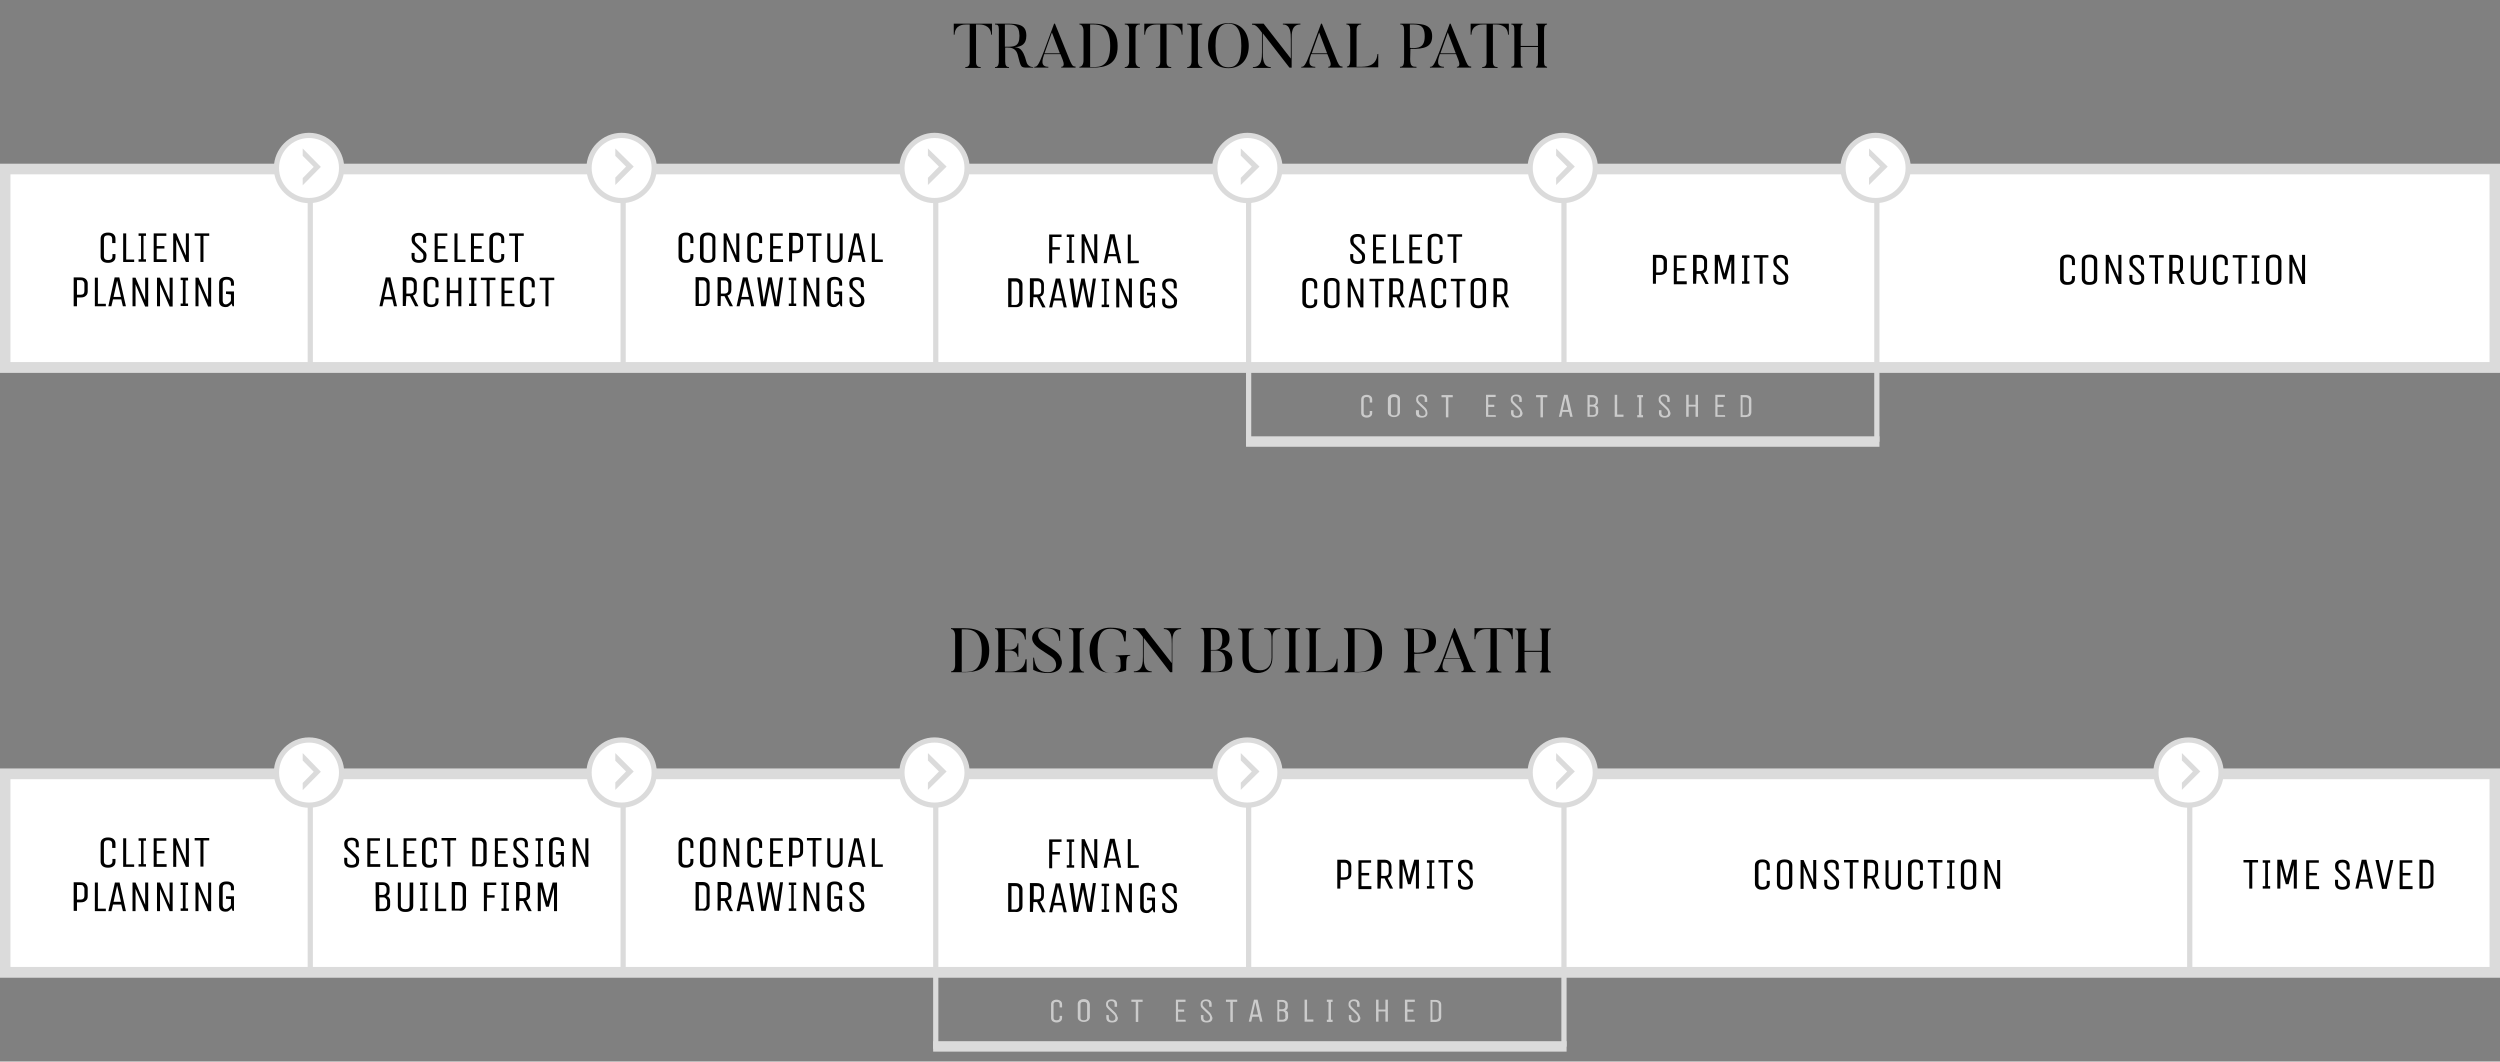 <?xml version="1.0" encoding="utf-8"?>
<!-- Generator: Adobe Illustrator 22.1.0, SVG Export Plug-In . SVG Version: 6.00 Build 0)  -->
<svg version="1.1" id="Layer_1" xmlns="http://www.w3.org/2000/svg" xmlns:xlink="http://www.w3.org/1999/xlink" x="0px" y="0px"
	 viewBox="0 0 909.3 386.1" style="enable-background:new 0 0 909.3 386.1;" xml:space="preserve">
<rect x="0" y="0" width="909.3" height="386.1" fill="#808080" stroke="none"/>
<style type="text/css">
	.st0{fill:#FFFFFF;}
	.st1{clip-path:url(#SVGID_2_);fill:#DBDBDB;}
	.st2{fill:#CBCBCB;}
	.st3{fill:#DBDBDB;}
	.st4{clip-path:url(#SVGID_4_);fill:#FFFFFF;}
	.st5{clip-path:url(#SVGID_6_);fill:#DBDBDB;}
	.st6{clip-path:url(#SVGID_8_);fill:#FFFFFF;}
	.st7{clip-path:url(#SVGID_10_);fill:#DBDBDB;}
	.st8{clip-path:url(#SVGID_12_);fill:#FFFFFF;}
	.st9{clip-path:url(#SVGID_14_);fill:#DBDBDB;}
	.st10{clip-path:url(#SVGID_16_);fill:#FFFFFF;}
	.st11{clip-path:url(#SVGID_18_);fill:#DBDBDB;}
	.st12{clip-path:url(#SVGID_20_);fill:#FFFFFF;}
	.st13{clip-path:url(#SVGID_22_);fill:#DBDBDB;}
	.st14{clip-path:url(#SVGID_24_);fill:#FFFFFF;}
	.st15{clip-path:url(#SVGID_26_);fill:#DBDBDB;}
	.st16{clip-path:url(#SVGID_28_);fill:#DBDBDB;}
	.st17{clip-path:url(#SVGID_30_);fill:#FFFFFF;}
	.st18{clip-path:url(#SVGID_32_);fill:#DBDBDB;}
	.st19{clip-path:url(#SVGID_34_);fill:#FFFFFF;}
	.st20{clip-path:url(#SVGID_36_);fill:#DBDBDB;}
	.st21{clip-path:url(#SVGID_38_);fill:#FFFFFF;}
	.st22{clip-path:url(#SVGID_40_);fill:#DBDBDB;}
	.st23{clip-path:url(#SVGID_42_);fill:#FFFFFF;}
	.st24{clip-path:url(#SVGID_44_);fill:#DBDBDB;}
	.st25{clip-path:url(#SVGID_46_);fill:#FFFFFF;}
	.st26{clip-path:url(#SVGID_48_);fill:#DBDBDB;}
	.st27{clip-path:url(#SVGID_50_);fill:#FFFFFF;}
	.st28{clip-path:url(#SVGID_52_);fill:#DBDBDB;}
</style>
<g>
	<polygon class="st0" points="0,279.6 909.3,279.6 909.3,355.5 0,355.5 	"/>
	<g>
		<g>
			<defs>
				<rect id="SVGID_1_" y="279.6" width="909.3" height="75.9"/>
			</defs>
			<clipPath id="SVGID_2_">
				<use xlink:href="#SVGID_1_"  style="overflow:visible;"/>
			</clipPath>
			<path class="st1" d="M913.1,359.3H-3.8v-83.4h916.9V359.3z M3.8,351.7h901.7v-68.3H3.8V351.7z"/>
		</g>
	</g>
	<path d="M641.1,322.6c-1,0-1.5-0.5-1.5-1.3v-6.4c0-0.9,0.5-1.3,1.5-1.3c1,0,1.5,0.5,1.5,1.3v1.5h1.1v-1.5c0-0.8-0.2-1.2-0.7-1.7
		c-0.5-0.4-1.1-0.6-2-0.6c-0.9,0-1.5,0.2-2,0.6c-0.5,0.4-0.7,0.9-0.7,1.7v6.4c0,0.8,0.2,1.2,0.7,1.7c0.5,0.5,1.1,0.6,2,0.6
		c0.9,0,1.5-0.2,2-0.6s0.7-0.9,0.7-1.7v-0.9h-1.1v0.9C642.7,322.1,642.2,322.6,641.1,322.6L641.1,322.6z M651.2,313.2
		c-0.5-0.4-1.1-0.6-2.1-0.6c-0.9,0-1.6,0.2-2.1,0.6c-0.5,0.4-0.7,0.9-0.7,1.7v6.4c0,0.8,0.2,1.2,0.7,1.7c0.5,0.5,1.1,0.6,2.1,0.6
		c0.9,0,1.6-0.2,2.1-0.6c0.5-0.4,0.7-0.9,0.7-1.7v-6.4C651.9,314.1,651.7,313.6,651.2,313.2L651.2,313.2z M649.1,322.6
		c-1,0-1.6-0.5-1.6-1.3v-6.4c0-0.9,0.6-1.3,1.6-1.3c1,0,1.6,0.5,1.6,1.3v6.4C650.7,322.1,650.2,322.6,649.1,322.6L649.1,322.6z
		 M656,315.2l3.5,8.1h1.1v-10.5h-1.1v8.1l-3.5-8.1h-1.1v10.5h1.1V315.2L656,315.2z M668.8,320.1c-0.1-0.3-0.4-0.7-0.7-0.9l-2.8-2.7
		c-0.3-0.2-0.4-0.5-0.5-0.7s-0.1-0.5-0.1-0.9c0-0.4,0.1-0.7,0.4-0.9c0.3-0.2,0.7-0.3,1.1-0.3s0.9,0.1,1.1,0.3
		c0.3,0.2,0.4,0.5,0.4,0.9v1.4h1.1v-1.3c0-1.5-0.9-2.3-2.6-2.3c-0.9,0-1.6,0.2-2,0.6c-0.5,0.4-0.7,0.9-0.7,1.7
		c0,0.5,0.1,0.9,0.2,1.2c0.1,0.3,0.4,0.7,0.7,0.9l2.8,2.7c0.3,0.3,0.4,0.5,0.5,0.7s0.1,0.5,0.1,0.9c0,0.4-0.1,0.7-0.4,0.9
		c-0.3,0.2-0.7,0.3-1.2,0.3c-0.6,0-0.9-0.1-1.2-0.3c-0.3-0.2-0.4-0.5-0.4-0.9V320h-1.1v1.3c0,1.5,0.9,2.3,2.7,2.3s2.7-0.8,2.7-2.3
		C669,320.8,668.9,320.4,668.8,320.1L668.8,320.1z M670.7,312.8v0.9h2.1v9.5h1.1v-9.5h2.1v-0.9H670.7L670.7,312.8z M679.3,319.5h1.3
		l1.9,3.7h1.2l-2-3.9c0.9-0.3,1.4-1,1.4-2.1V315c0-0.7-0.2-1.2-0.7-1.7c-0.5-0.4-1-0.6-1.9-0.6h-2.5v10.5h1.1L679.3,319.5
		L679.3,319.5z M680.6,318.6h-1.3v-4.8h1.3c0.5,0,0.9,0.1,1,0.4c0.3,0.2,0.4,0.6,0.4,0.9v2.3C682,318.2,681.5,318.6,680.6,318.6
		L680.6,318.6L680.6,318.6z M688.5,322.6c-1,0-1.6-0.5-1.6-1.3v-8.4h-1.1v8.4c0,0.8,0.2,1.2,0.7,1.7c0.5,0.4,1.1,0.6,2.1,0.6
		c0.9,0,1.6-0.2,2.1-0.6s0.7-0.9,0.7-1.7v-8.4h-1.1v8.4C690.2,322.1,689.6,322.6,688.5,322.6L688.5,322.6z M696.8,322.6
		c-1,0-1.5-0.5-1.5-1.3v-6.4c0-0.9,0.5-1.3,1.5-1.3c1,0,1.5,0.5,1.5,1.3v1.5h1.1v-1.5c0-0.8-0.2-1.2-0.7-1.7c-0.5-0.4-1.1-0.6-2-0.6
		c-0.9,0-1.5,0.2-2,0.6c-0.5,0.4-0.7,0.9-0.7,1.7v6.4c0,0.8,0.2,1.2,0.7,1.7c0.5,0.5,1.1,0.6,2,0.6c0.9,0,1.5-0.2,2-0.6
		c0.5-0.4,0.7-0.9,0.7-1.7v-0.9h-1.1v0.9C698.3,322.1,697.8,322.6,696.8,322.6L696.8,322.6z M701.2,312.8v0.9h2.1v9.5h1.1v-9.5h2.1
		v-0.9H701.2L701.2,312.8z M710,322.3v-8.5h0.9v-0.9h-2.7v0.9h0.9v8.5h-0.9v0.9h2.7v-0.9H710L710,322.3z M718.1,313.2
		c-0.5-0.4-1.1-0.6-2.1-0.6c-0.9,0-1.6,0.2-2.1,0.6c-0.5,0.4-0.7,0.9-0.7,1.7v6.4c0,0.8,0.2,1.2,0.7,1.7c0.5,0.5,1.1,0.6,2.1,0.6
		c0.9,0,1.6-0.2,2.1-0.6c0.5-0.4,0.7-0.9,0.7-1.7v-6.4C718.8,314.1,718.5,313.6,718.1,313.2L718.1,313.2z M716,322.6
		c-1,0-1.6-0.5-1.6-1.3v-6.4c0-0.9,0.6-1.3,1.6-1.3c1,0,1.6,0.5,1.6,1.3v6.4C717.7,322.1,717.1,322.6,716,322.6L716,322.6z
		 M722.9,315.2l3.5,8.1h1.1v-10.5h-1.1v8.1l-3.5-8.1h-1.1v10.5h1.1V315.2L722.9,315.2z"/>
	<path d="M816,312.8v0.9h2.1v9.5h1.1v-9.5h2.1v-0.9H816L816,312.8z M824.9,322.3v-8.5h0.8v-0.9h-2.7v0.9h0.9v8.5h-0.9v0.9h2.7v-0.9
		H824.9L824.9,322.3z M829.5,314.6l1.9,7h1l1.9-7v8.6h1.1v-10.5h-1.7l-1.9,6.9l-1.8-6.9h-1.7v10.5h1.1L829.5,314.6L829.5,314.6z
		 M843.5,322.3h-3.6v-3.9h2.8v-0.9h-2.8v-3.7h3.5v-0.9h-4.6v10.5h4.7L843.5,322.3L843.5,322.3z M854.6,320.1
		c-0.1-0.3-0.4-0.7-0.7-0.9l-2.8-2.7c-0.3-0.2-0.4-0.5-0.5-0.7s-0.1-0.5-0.1-0.9c0-0.4,0.1-0.7,0.4-0.9c0.3-0.2,0.7-0.3,1.1-0.3
		s0.9,0.1,1.1,0.3c0.3,0.2,0.4,0.5,0.4,0.9v1.4h1.1v-1.3c0-1.5-0.9-2.3-2.6-2.3c-0.9,0-1.6,0.2-2,0.6c-0.5,0.4-0.7,0.9-0.7,1.7
		c0,0.5,0.1,0.9,0.2,1.2c0.1,0.3,0.4,0.7,0.7,0.9l2.8,2.7c0.3,0.3,0.4,0.5,0.5,0.7s0.1,0.5,0.1,0.9c0,0.4-0.1,0.7-0.4,0.9
		c-0.3,0.2-0.7,0.3-1.2,0.3c-0.6,0-0.9-0.1-1.2-0.3c-0.3-0.2-0.4-0.5-0.4-0.9V320h-1.1v1.3c0,1.5,0.9,2.3,2.7,2.3s2.7-0.8,2.7-2.3
		C854.7,320.8,854.7,320.4,854.6,320.1L854.6,320.1z M856.7,323.2h1.1l0.6-2.5h3l0.6,2.5h1.1l-2.4-10.5H859L856.7,323.2L856.7,323.2
		z M861.2,319.9h-2.7l1.3-5.9L861.2,319.9L861.2,319.9z"/>
	<path d="M870.5,312.8h-1.1l-2.1,9.2l-2.1-9.2H864l2.4,10.5h1.7L870.5,312.8L870.5,312.8z M877.5,322.3h-3.6v-3.9h2.8v-0.9h-2.8
		v-3.7h3.5v-0.9h-4.6v10.5h4.7L877.5,322.3L877.5,322.3z M884.4,322.7c0.5-0.4,0.7-0.9,0.7-1.7v-6c0-0.7-0.2-1.2-0.7-1.7
		c-0.5-0.4-1-0.6-1.9-0.6H880v10.5h2.6C883.3,323.2,884,323,884.4,322.7L884.4,322.7z M883.6,321.9c-0.3,0.3-0.6,0.4-1,0.4h-1.4
		v-8.5h1.4c0.5,0,0.8,0.1,1,0.4c0.3,0.3,0.4,0.6,0.4,0.9v6C884,321.3,883.8,321.7,883.6,321.9L883.6,321.9z"/>
	<path d="M487.6,320h1.3c0.9,0,1.5-0.2,1.9-0.6c0.5-0.4,0.7-0.9,0.7-1.7V315c0-0.7-0.2-1.2-0.7-1.7c-0.5-0.4-1-0.6-1.9-0.6h-2.5
		v10.5h1.1V320L487.6,320z M489,319.1h-1.3v-5.3h1.3c0.5,0,0.9,0.1,1,0.4c0.3,0.2,0.4,0.6,0.4,0.9v2.7
		C490.4,318.7,489.9,319.1,489,319.1L489,319.1L489,319.1z M498.8,322.3h-3.6v-3.9h2.8v-0.9h-2.8v-3.7h3.5v-0.9h-4.6v10.5h4.7
		L498.8,322.3L498.8,322.3z M502.3,319.5h1.3l1.9,3.7h1.2l-2-3.9c0.9-0.3,1.4-1,1.4-2.1V315c0-0.7-0.2-1.2-0.7-1.7
		c-0.5-0.4-1-0.6-1.9-0.6h-2.5v10.5h1.1L502.3,319.5L502.3,319.5z M503.7,318.6h-1.3v-4.8h1.3c0.5,0,0.9,0.1,1,0.4
		c0.3,0.2,0.4,0.6,0.4,0.9v2.3C505.1,318.2,504.6,318.6,503.7,318.6L503.7,318.6L503.7,318.6z M510.2,314.6l1.9,7h1l1.9-7v8.6h1.1
		v-10.5h-1.7l-1.9,6.9l-1.8-6.9h-1.7v10.5h1.1L510.2,314.6L510.2,314.6z M520.8,322.3v-8.5h0.9v-0.9h-2.7v0.9h0.9v8.5h-0.9v0.9h2.7
		v-0.9H520.8L520.8,322.3z M523.2,312.8v0.9h2.1v9.5h1.1v-9.5h2.1v-0.9H523.2L523.2,312.8z M535.6,320.1c-0.1-0.3-0.4-0.7-0.7-0.9
		l-2.8-2.7c-0.3-0.2-0.4-0.5-0.5-0.7s-0.1-0.5-0.1-0.9c0-0.4,0.1-0.7,0.4-0.9s0.7-0.3,1.1-0.3c0.5,0,0.9,0.1,1.1,0.3
		c0.3,0.2,0.4,0.5,0.4,0.9v1.4h1.1v-1.3c0-1.5-0.9-2.3-2.6-2.3c-0.9,0-1.6,0.2-2,0.6c-0.5,0.4-0.7,0.9-0.7,1.7
		c0,0.5,0.1,0.9,0.2,1.2c0.1,0.3,0.4,0.7,0.7,0.9l2.8,2.7c0.3,0.3,0.4,0.5,0.5,0.7s0.1,0.5,0.1,0.9c0,0.4-0.1,0.7-0.4,0.9
		c-0.3,0.2-0.7,0.3-1.2,0.3c-0.6,0-0.9-0.1-1.2-0.3s-0.4-0.5-0.4-0.9V320h-1.1v1.3c0,1.5,0.9,2.3,2.7,2.3s2.7-0.8,2.7-2.3
		C535.8,320.8,535.7,320.4,535.6,320.1L535.6,320.1z"/>
	<path d="M382.8,310.8h2.7v-0.9h-2.7v-3.7h3.3v-0.9h-4.5v10.5h1.1V310.8L382.8,310.8z M389.8,314.7v-8.5h0.9v-0.9h-2.7v0.9h0.9v8.5
		h-0.9v0.9h2.7v-0.9H389.8L389.8,314.7z M394.5,307.6l3.5,8.1h1.1v-10.5H398v8.1l-3.5-8.1h-1.1v10.5h1.1V307.6L394.5,307.6z
		 M401.4,315.6h1.1l0.6-2.5h3l0.6,2.5h1.1l-2.4-10.5h-1.7L401.4,315.6L401.4,315.6z M405.9,312.3h-2.7l1.3-5.9L405.9,312.3
		L405.9,312.3z M414.2,315.6v-0.9h-2.9v-9.5h-1.1v10.5L414.2,315.6L414.2,315.6z"/>
	<path d="M371.2,331.2c0.5-0.4,0.7-0.9,0.7-1.7v-6c0-0.7-0.2-1.2-0.7-1.7c-0.5-0.4-1-0.6-1.9-0.6h-2.6v10.5h2.6
		C370.1,331.8,370.7,331.6,371.2,331.2L371.2,331.2z M370.3,330.4c-0.3,0.3-0.6,0.4-1,0.4h-1.4v-8.5h1.4c0.5,0,0.8,0.1,1,0.4
		c0.3,0.3,0.4,0.6,0.4,0.9v6C370.7,329.9,370.5,330.2,370.3,330.4L370.3,330.4z M375.9,328.1h1.3l1.9,3.7h1.2l-2-3.9
		c0.9-0.3,1.4-1,1.4-2.1v-2.3c0-0.7-0.2-1.2-0.7-1.7c-0.5-0.4-1-0.6-1.9-0.6h-2.5v10.5h1.1L375.9,328.1L375.9,328.1z M377.3,327.1
		h-1.3v-4.8h1.3c0.5,0,0.9,0.1,1,0.4c0.3,0.2,0.4,0.6,0.4,0.9v2.3C378.7,326.7,378.2,327.1,377.3,327.1L377.3,327.1L377.3,327.1z
		 M381.6,331.8h1.1l0.6-2.5h3l0.6,2.5h1.1l-2.4-10.5H384L381.6,331.8L381.6,331.8z M386.2,328.4h-2.7l1.3-5.9L386.2,328.4
		L386.2,328.4z"/>
	<path d="M393.9,323.4l1.6,8.3h1.6l1.5-10.5h-1.1l-1.3,8.8l-1.7-8.8h-1.2l-1.7,8.8l-1.3-8.8H389l1.5,10.5h1.6L393.9,323.4
		L393.9,323.4z M402.5,330.8v-8.5h0.9v-0.9h-2.7v0.9h0.9v8.5h-0.9v0.9h2.7v-0.9H402.5L402.5,330.8z M407.1,323.7l3.5,8.1h1.1v-10.5
		h-1.1v8.1l-3.5-8.1H406v10.5h1.1V323.7L407.1,323.7z M419,327.5v2c0,0.4-0.2,0.7-0.6,1c-0.4,0.4-0.9,0.6-1.2,0.6
		c-0.5,0-0.8-0.1-0.9-0.4c-0.2-0.2-0.3-0.6-0.3-0.9v-6.4c0-0.9,0.5-1.3,1.5-1.3s1.5,0.5,1.5,1.3v0.9h1.1v-0.9c0-0.8-0.2-1.2-0.7-1.7
		c-0.5-0.4-1.1-0.6-2-0.6s-1.5,0.2-2,0.6c-0.5,0.4-0.7,0.9-0.7,1.7v6.4c0,1.5,0.8,2.3,2.4,2.3c0.5,0,0.9-0.1,1.2-0.4
		c0.4-0.3,0.7-0.6,0.9-0.9l0.4,1h0.5v-5.3h-2.9v0.9L419,327.5L419,327.5z M428,328.6c-0.1-0.3-0.4-0.7-0.7-0.9l-2.8-2.7
		c-0.3-0.2-0.4-0.5-0.5-0.7s-0.1-0.5-0.1-0.9c0-0.4,0.1-0.7,0.4-0.9c0.3-0.2,0.7-0.3,1.1-0.3c0.5,0,0.9,0.1,1.1,0.3
		c0.3,0.2,0.4,0.5,0.4,0.9v1.4h1.1v-1.3c0-1.5-0.9-2.3-2.6-2.3c-0.9,0-1.6,0.2-2,0.6c-0.5,0.4-0.7,0.9-0.7,1.7
		c0,0.5,0.1,0.9,0.2,1.2c0.1,0.3,0.4,0.7,0.7,0.9l2.8,2.7c0.3,0.3,0.4,0.5,0.5,0.7s0.1,0.5,0.1,0.9s-0.1,0.7-0.4,0.9
		c-0.3,0.2-0.7,0.3-1.2,0.3c-0.6,0-0.9-0.1-1.2-0.3c-0.3-0.2-0.4-0.5-0.4-0.9v-1.4h-1.1v1.3c0,1.5,0.9,2.3,2.7,2.3
		c1.8,0,2.7-0.8,2.7-2.3C428.2,329.3,428.1,328.9,428,328.6L428,328.6z"/>
	<path d="M249.6,314.6c-1,0-1.5-0.5-1.5-1.3v-6.4c0-0.9,0.5-1.3,1.5-1.3c1,0,1.5,0.5,1.5,1.3v1.5h1.1v-1.5c0-0.8-0.2-1.2-0.7-1.7
		c-0.5-0.4-1.1-0.6-2-0.6s-1.5,0.2-2,0.6c-0.5,0.4-0.7,0.9-0.7,1.7v6.4c0,0.8,0.2,1.2,0.7,1.7c0.5,0.5,1.1,0.6,2,0.6s1.5-0.2,2-0.6
		c0.5-0.4,0.7-0.9,0.7-1.7v-0.9h-1.1v0.9C251.1,314.1,250.5,314.6,249.6,314.6L249.6,314.6z M259.5,305.1c-0.5-0.4-1.1-0.6-2.1-0.6
		s-1.6,0.2-2.1,0.6c-0.5,0.4-0.7,0.9-0.7,1.7v6.4c0,0.8,0.2,1.2,0.7,1.7c0.5,0.5,1.1,0.6,2.1,0.6s1.6-0.2,2.1-0.6
		c0.5-0.4,0.7-0.9,0.7-1.7v-6.4C260.3,306.1,260,305.5,259.5,305.1L259.5,305.1z M257.5,314.6c-1,0-1.6-0.5-1.6-1.3v-6.4
		c0-0.9,0.6-1.3,1.6-1.3s1.6,0.5,1.6,1.3v6.4C259.1,314.1,258.6,314.6,257.5,314.6L257.5,314.6z M264.3,307.2l3.5,8.1h1.1v-10.4
		h-1.1v8.1l-3.5-8.1h-1.1v10.4h1.1V307.2L264.3,307.2z M274.6,314.6c-1,0-1.5-0.5-1.5-1.3v-6.4c0-0.9,0.5-1.3,1.5-1.3
		s1.5,0.5,1.5,1.3v1.5h1.1v-1.5c0-0.8-0.2-1.2-0.7-1.7c-0.5-0.4-1.1-0.6-2-0.6s-1.5,0.2-2,0.6c-0.5,0.4-0.7,0.9-0.7,1.7v6.4
		c0,0.8,0.2,1.2,0.7,1.7c0.5,0.4,1.1,0.6,2,0.6s1.5-0.2,2-0.6c0.5-0.4,0.7-0.9,0.7-1.7v-0.9h-1.1v0.9
		C276.2,314.1,275.6,314.6,274.6,314.6L274.6,314.6z M284.8,314.3h-3.6v-3.9h2.8v-0.9h-2.8v-3.7h3.5v-0.9h-4.6v10.4h4.7L284.8,314.3
		L284.8,314.3z M288.2,312h1.3c0.9,0,1.5-0.2,1.9-0.6c0.5-0.4,0.7-0.9,0.7-1.7V307c0-0.7-0.2-1.2-0.7-1.7c-0.5-0.4-1-0.6-1.9-0.6
		h-2.5v10.4h1.1V312L288.2,312z M289.6,311.1h-1.3v-5.3h1.3c0.5,0,0.9,0.1,1,0.4c0.3,0.2,0.4,0.6,0.4,0.9v2.7
		C291,310.6,290.5,311.1,289.6,311.1L289.6,311.1L289.6,311.1z M293.5,304.8v0.9h2.1v9.5h1.1v-9.5h2.1v-0.9H293.5L293.5,304.8z
		 M303.6,314.6c-1,0-1.6-0.5-1.6-1.3v-8.4h-1.1v8.4c0,0.8,0.2,1.2,0.7,1.7c0.5,0.5,1.1,0.6,2.1,0.6s1.6-0.2,2.1-0.6
		c0.5-0.4,0.7-0.9,0.7-1.7v-8.4h-1.1v8.4C305.2,314.1,304.6,314.6,303.6,314.6L303.6,314.6z M308.4,315.3h1.1l0.6-2.4h3l0.6,2.4h1.1
		l-2.4-10.4h-1.7L308.4,315.3L308.4,315.3z M312.9,311.9h-2.7l1.3-5.9L312.9,311.9L312.9,311.9z M321.1,315.3v-0.9h-2.9v-9.5h-1.1
		v10.4H321.1L321.1,315.3z"/>
	<path d="M257.4,330.8c0.5-0.4,0.7-0.9,0.7-1.7v-6c0-0.7-0.2-1.2-0.7-1.7c-0.5-0.4-1-0.6-1.9-0.6H253v10.4h2.6
		C256.3,331.4,256.9,331.2,257.4,330.8L257.4,330.8z M256.6,330.1c-0.3,0.3-0.6,0.4-1,0.4h-1.4v-8.5h1.4c0.5,0,0.8,0.1,1,0.4
		c0.3,0.3,0.4,0.6,0.4,0.9v6C256.9,329.5,256.8,329.8,256.6,330.1L256.6,330.1z M262.2,327.7h1.3l1.9,3.7h1.2l-2-3.9
		c0.9-0.3,1.4-1,1.4-2.1v-2.3c0-0.7-0.2-1.2-0.7-1.7c-0.5-0.4-1-0.6-1.9-0.6H261v10.4h1.1L262.2,327.7L262.2,327.7z M263.5,326.7
		h-1.3v-4.8h1.3c0.5,0,0.9,0.1,1,0.4c0.2,0.3,0.4,0.6,0.4,0.9v2.3C264.9,326.3,264.4,326.7,263.5,326.7L263.5,326.7L263.5,326.7z
		 M267.9,331.4h1.1l0.6-2.4h3l0.6,2.4h1.1l-2.4-10.4h-1.7L267.9,331.4L267.9,331.4z M272.4,328h-2.7l1.3-5.9L272.4,328L272.4,328z"
		/>
	<path d="M280.1,323l1.6,8.3h1.6l1.5-10.4h-1.1l-1.3,8.8l-1.7-8.8h-1.2l-1.7,8.8l-1.3-8.8h-1.1l1.5,10.4h1.6L280.1,323L280.1,323z
		 M288.7,330.4v-8.5h0.9V321h-2.7v0.9h0.9v8.5h-0.9v0.9h2.7v-0.9H288.7L288.7,330.4z M293.4,323.3l3.5,8.1h1.1V321h-1.1v8.1
		l-3.5-8.1h-1.1v10.4h1.1V323.3L293.4,323.3z M305.2,327v2c0,0.4-0.2,0.7-0.6,1c-0.4,0.4-0.9,0.6-1.2,0.6c-0.5,0-0.8-0.1-0.9-0.4
		c-0.2-0.2-0.3-0.6-0.3-0.9v-6.4c0-0.9,0.5-1.3,1.5-1.3c1,0,1.5,0.5,1.5,1.3v0.9h1.1v-0.9c0-0.8-0.2-1.2-0.7-1.7
		c-0.5-0.4-1.1-0.6-2-0.6s-1.5,0.2-2,0.6c-0.5,0.4-0.7,0.9-0.7,1.7v6.4c0,1.5,0.8,2.3,2.4,2.3c0.5,0,0.9-0.1,1.2-0.4
		c0.4-0.2,0.7-0.6,0.9-0.9l0.4,1h0.5V326h-2.9v0.9L305.2,327L305.2,327z M314.2,328.2c-0.1-0.3-0.4-0.7-0.7-0.9l-2.8-2.7
		c-0.3-0.2-0.4-0.5-0.5-0.7s-0.1-0.5-0.1-0.9s0.1-0.7,0.4-0.9c0.3-0.2,0.7-0.3,1.1-0.3c0.5,0,0.9,0.1,1.1,0.3
		c0.3,0.2,0.4,0.5,0.4,0.9v1.4h1.1v-1.3c0-1.5-0.9-2.3-2.6-2.3c-0.9,0-1.6,0.2-2,0.6c-0.5,0.4-0.7,0.9-0.7,1.7
		c0,0.5,0.1,0.9,0.2,1.2c0.1,0.3,0.4,0.7,0.7,0.9l2.8,2.7c0.3,0.3,0.4,0.5,0.5,0.7c0.1,0.2,0.1,0.5,0.1,0.9c0,0.4-0.1,0.7-0.4,0.9
		c-0.3,0.2-0.7,0.3-1.2,0.3c-0.6,0-0.9-0.1-1.2-0.3c-0.3-0.2-0.4-0.5-0.4-0.9v-1.4H309v1.3c0,1.5,0.9,2.3,2.7,2.3s2.7-0.8,2.7-2.3
		C314.4,328.9,314.3,328.5,314.2,328.2L314.2,328.2z"/>
	<path d="M130.5,312c-0.1-0.3-0.4-0.7-0.7-0.9l-2.8-2.7c-0.3-0.2-0.4-0.5-0.5-0.7s-0.1-0.5-0.1-0.9c0-0.4,0.1-0.7,0.4-0.9
		c0.3-0.2,0.7-0.3,1.1-0.3s0.9,0.1,1.1,0.3c0.3,0.2,0.4,0.5,0.4,0.9v1.4h1.1V307c0-1.5-0.9-2.3-2.6-2.3c-0.9,0-1.6,0.2-2,0.6
		c-0.5,0.4-0.7,0.9-0.7,1.7c0,0.5,0.1,0.9,0.2,1.2c0.1,0.3,0.4,0.7,0.7,0.9l2.8,2.7c0.3,0.3,0.4,0.5,0.5,0.7s0.1,0.5,0.1,0.9
		c0,0.4-0.1,0.7-0.4,0.9c-0.3,0.2-0.7,0.3-1.2,0.3s-0.9-0.1-1.2-0.3c-0.3-0.2-0.4-0.5-0.4-0.9v-1.4h-1.1v1.3c0,1.5,0.9,2.3,2.7,2.3
		c1.8,0,2.7-0.8,2.7-2.3C130.7,312.8,130.6,312.4,130.5,312L130.5,312z M138.3,314.3h-3.6v-3.9h2.8v-0.9h-2.8v-3.7h3.5v-0.9h-4.6
		v10.4h4.7L138.3,314.3L138.3,314.3z M144.8,315.3v-0.9h-2.9v-9.5h-1.1v10.4H144.8L144.8,315.3z M151.5,314.3h-3.6v-3.9h2.8v-0.9
		h-2.8v-3.7h3.5v-0.9h-4.6v10.4h4.7L151.5,314.3L151.5,314.3z M156.3,314.6c-1,0-1.5-0.5-1.5-1.3v-6.4c0-0.9,0.5-1.3,1.5-1.3
		s1.5,0.5,1.5,1.3v1.5h1.1v-1.5c0-0.8-0.2-1.2-0.7-1.7c-0.5-0.4-1.1-0.6-2-0.6c-0.9,0-1.5,0.2-2,0.6c-0.5,0.4-0.7,0.9-0.7,1.7v6.4
		c0,0.8,0.2,1.2,0.7,1.7c0.5,0.5,1.1,0.6,2,0.6c0.9,0,1.5-0.2,2-0.6c0.5-0.4,0.7-0.9,0.7-1.7v-0.9h-1.1v0.9
		C157.9,314.1,157.3,314.6,156.3,314.6L156.3,314.6z M160.6,304.8v0.9h2.1v9.5h1.1v-9.5h2.1v-0.9H160.6L160.6,304.8z M176.3,314.7
		c0.5-0.4,0.7-0.9,0.7-1.7v-6c0-0.7-0.2-1.2-0.7-1.7c-0.5-0.4-1-0.6-1.9-0.6h-2.6v10.4h2.6C175.2,315.3,175.9,315.1,176.3,314.7
		L176.3,314.7z M175.4,313.9c-0.3,0.3-0.6,0.4-1,0.4h-1.4v-8.5h1.4c0.5,0,0.8,0.1,1,0.4c0.3,0.3,0.4,0.6,0.4,0.9v6
		C175.8,313.4,175.7,313.7,175.4,313.9L175.4,313.9z M184.7,314.3h-3.6v-3.9h2.8v-0.9h-2.8v-3.7h3.5v-0.9h-4.6v10.4h4.7L184.7,314.3
		L184.7,314.3z M192,312c-0.1-0.3-0.4-0.7-0.7-0.9l-2.8-2.7c-0.3-0.2-0.4-0.5-0.5-0.7s-0.1-0.5-0.1-0.9c0-0.4,0.1-0.7,0.4-0.9
		c0.3-0.2,0.7-0.3,1.1-0.3c0.5,0,0.9,0.1,1.1,0.3c0.3,0.2,0.4,0.5,0.4,0.9v1.4h1.1V307c0-1.5-0.9-2.3-2.6-2.3c-0.9,0-1.6,0.2-2,0.6
		c-0.5,0.4-0.7,0.9-0.7,1.7c0,0.5,0.1,0.9,0.2,1.2c0.1,0.3,0.4,0.7,0.7,0.9l2.8,2.7c0.3,0.3,0.4,0.5,0.5,0.7
		c0.1,0.2,0.1,0.5,0.1,0.9c0,0.4-0.1,0.7-0.4,0.9c-0.3,0.2-0.7,0.3-1.2,0.3s-0.9-0.1-1.2-0.3c-0.3-0.2-0.4-0.5-0.4-0.9v-1.4h-1.1
		v1.3c0,1.5,0.9,2.3,2.7,2.3s2.7-0.8,2.7-2.3C192.2,312.8,192.2,312.4,192,312L192,312z M196.6,314.3v-8.5h0.9v-0.9h-2.7v0.9h0.9
		v8.5h-0.9v0.9h2.7v-0.9H196.6L196.6,314.3z M204,310.9v2c0,0.4-0.2,0.7-0.6,1c-0.4,0.4-0.9,0.6-1.2,0.6c-0.4,0-0.8-0.1-0.9-0.4
		c-0.2-0.2-0.3-0.6-0.3-0.9v-6.4c0-0.9,0.5-1.3,1.5-1.3c1,0,1.5,0.5,1.5,1.3v0.9h1.1v-0.9c0-0.8-0.2-1.2-0.7-1.7
		c-0.5-0.4-1.1-0.6-2-0.6c-0.9,0-1.5,0.2-2,0.6c-0.5,0.4-0.7,0.9-0.7,1.7v6.4c0,1.5,0.8,2.3,2.4,2.3c0.5,0,0.9-0.1,1.2-0.4
		c0.4-0.2,0.7-0.6,0.9-0.9l0.4,1h0.5v-5.3h-2.9v0.9L204,310.9L204,310.9z M209.4,307.2l3.5,8.1h1.1v-10.4h-1.1v8.1l-3.5-8.1h-1.1
		v10.4h1.1V307.2L209.4,307.2z"/>
	<path d="M136.7,331.4h2.6c0.9,0,1.5-0.2,1.9-0.6c0.5-0.4,0.7-0.9,0.7-1.7v-1.4c0-0.9-0.5-1.5-1.3-1.8c0.8-0.3,1.1-0.9,1.1-1.8v-0.9
		c0-0.7-0.2-1.2-0.7-1.7c-0.5-0.4-1-0.6-1.9-0.6h-2.5L136.7,331.4L136.7,331.4z M140.4,330.1c-0.3,0.3-0.6,0.4-1,0.4H138v-4.1h1.4
		c0.5,0,0.8,0.2,1,0.5c0.3,0.3,0.4,0.6,0.4,0.9v1.4C140.8,329.5,140.6,329.8,140.4,330.1L140.4,330.1z M140.2,325.1
		c-0.3,0.3-0.6,0.4-1,0.4h-1.3v-3.6h1.3c0.5,0,0.8,0.1,1,0.4c0.3,0.3,0.4,0.6,0.4,0.9v0.9C140.6,324.5,140.5,324.8,140.2,325.1
		L140.2,325.1z M147.4,330.7c-1,0-1.6-0.5-1.6-1.3V321h-1.1v8.4c0,0.8,0.2,1.2,0.7,1.7c0.5,0.4,1.1,0.6,2.1,0.6
		c0.9,0,1.6-0.2,2.1-0.6s0.7-0.9,0.7-1.7V321H149v8.4C149,330.2,148.6,330.7,147.4,330.7L147.4,330.7z M154.7,330.4v-8.5h0.8V321
		h-2.7v0.9h0.9v8.5h-0.9v0.9h2.7v-0.9H154.7L154.7,330.4z M162.3,331.4v-0.9h-2.9V321h-1.1v10.4H162.3L162.3,331.4z M168.8,330.8
		c0.5-0.4,0.7-0.9,0.7-1.7v-6c0-0.7-0.2-1.2-0.7-1.7c-0.5-0.4-1-0.6-1.9-0.6h-2.6v10.4h2.6C167.7,331.4,168.4,331.2,168.8,330.8
		L168.8,330.8z M167.9,330.1c-0.3,0.3-0.6,0.4-1,0.4h-1.4v-8.5h1.4c0.5,0,0.8,0.1,1,0.4c0.3,0.3,0.4,0.6,0.4,0.9v6
		C168.3,329.5,168.2,329.8,167.9,330.1L167.9,330.1z M177.2,326.5h2.7v-0.9h-2.7v-3.7h3.3V321h-4.5v10.4h1.1V326.5L177.2,326.5z
		 M184.2,330.4v-8.5h0.9V321h-2.7v0.9h0.8v8.5h-0.8v0.9h2.7v-0.9H184.2L184.2,330.4z M189,327.7h1.3l1.9,3.7h1.2l-2-3.9
		c0.9-0.3,1.4-1,1.4-2.1v-2.3c0-0.7-0.2-1.2-0.7-1.7c-0.5-0.4-1-0.6-1.9-0.6h-2.5v10.4h1.1L189,327.7L189,327.7z M190.2,326.7h-1.3
		v-4.8h1.3c0.5,0,0.9,0.1,1,0.4c0.2,0.3,0.4,0.6,0.4,0.9v2.3C191.7,326.3,191.2,326.7,190.2,326.7L190.2,326.7L190.2,326.7z
		 M196.7,322.8l1.9,7h1l1.9-7v8.6h1.1V321H201l-1.9,6.9l-1.8-6.9h-1.7v10.4h1.1V322.8L196.7,322.8z"/>
	<path d="M39.3,314.6c-1,0-1.5-0.5-1.5-1.3v-6.4c0-0.9,0.5-1.3,1.5-1.3s1.5,0.5,1.5,1.3v1.5H42v-1.5c0-0.8-0.2-1.2-0.7-1.7
		c-0.5-0.4-1.1-0.6-2-0.6c-0.9,0-1.5,0.2-2,0.6c-0.5,0.4-0.7,0.9-0.7,1.7v6.4c0,0.8,0.2,1.2,0.7,1.7c0.5,0.4,1.1,0.6,2,0.6
		c0.9,0,1.5-0.2,2-0.6c0.5-0.4,0.7-0.9,0.7-1.7v-0.9h-1.1v0.9C40.9,314.1,40.3,314.6,39.3,314.6L39.3,314.6z M48.8,315.3v-0.9h-2.9
		v-9.5h-1.1v10.4H48.8L48.8,315.3z M52.2,314.3v-8.5h0.9v-0.9h-2.7v0.9h0.9v8.5h-0.9v0.9h2.7v-0.9H52.2L52.2,314.3z M60.6,314.3H57
		v-3.9h2.8v-0.9H57v-3.7h3.5v-0.9h-4.6v10.4h4.7L60.6,314.3L60.6,314.3z M64.1,307.2l3.5,8.1h1.1v-10.4h-1.1v8.1l-3.5-8.1H63v10.4
		h1.1V307.2L64.1,307.2z M70.8,304.8v0.9h2.1v9.5h1.1v-9.5h2.1v-0.9H70.8L70.8,304.8z"/>
	<path d="M28,328.2h1.3c0.9,0,1.5-0.2,1.9-0.6c0.5-0.4,0.7-0.9,0.7-1.7v-2.7c0-0.7-0.2-1.2-0.7-1.7c-0.5-0.4-1-0.6-1.9-0.6h-2.5
		v10.4H28L28,328.2L28,328.2z M29.3,327.2H28v-5.3h1.3c0.5,0,0.9,0.1,1,0.4c0.2,0.3,0.4,0.6,0.4,0.9v2.7
		C30.7,326.7,30.2,327.2,29.3,327.2L29.3,327.2L29.3,327.2z M38.5,331.4v-0.9h-2.9V321h-1.1v10.4H38.5L38.5,331.4z M39.4,331.4h1.1
		l0.6-2.4h3l0.6,2.4h1.1L43.5,321h-1.7L39.4,331.4L39.4,331.4z M44,328h-2.7l1.3-5.9L44,328L44,328z M49.3,323.3l3.5,8.1h1.1V321
		h-1.1v8.1l-3.5-8.1h-1.1v10.4h1.1V323.3L49.3,323.3z M58.2,323.3l3.5,8.1h1.1V321h-1.1v8.1l-3.5-8.1h-1.1v10.4h1.1V323.3
		L58.2,323.3z M67.5,330.4v-8.5h0.9V321h-2.7v0.9h0.8v8.5h-0.8v0.9h2.7v-0.9H67.5L67.5,330.4z M72.2,323.3l3.5,8.1h1.1V321h-1.1v8.1
		l-3.5-8.1h-1.1v10.4h1.1V323.3L72.2,323.3z M84,327v2c0,0.4-0.2,0.7-0.6,1c-0.4,0.4-0.9,0.6-1.2,0.6c-0.5,0-0.8-0.1-0.9-0.4
		c-0.2-0.2-0.3-0.6-0.3-0.9v-6.4c0-0.9,0.5-1.3,1.5-1.3c1,0,1.5,0.5,1.5,1.3v0.9h1.1v-0.9c0-0.8-0.2-1.2-0.7-1.7
		c-0.5-0.4-1.1-0.6-2-0.6c-0.9,0-1.5,0.2-2,0.6c-0.5,0.4-0.7,0.9-0.7,1.7v6.4c0,1.5,0.8,2.3,2.4,2.3c0.5,0,0.9-0.1,1.2-0.4
		c0.4-0.2,0.7-0.6,0.9-0.9l0.4,1h0.5V326h-2.9v0.9L84,327L84,327z"/>
	<path class="st2" d="M384.3,371.1c-0.8,0-1.1-0.3-1.1-0.9v-4.9c0-0.7,0.4-0.9,1.1-0.9c0.8,0,1.1,0.3,1.1,0.9v1.1h0.9v-1.1
		c0-0.6-0.2-0.9-0.5-1.2c-0.4-0.3-0.9-0.5-1.5-0.5c-0.7,0-1.1,0.2-1.5,0.5c-0.4,0.3-0.5,0.8-0.5,1.2v4.9c0,0.6,0.2,0.9,0.5,1.2
		c0.4,0.3,0.9,0.5,1.5,0.5c0.7,0,1.1-0.2,1.5-0.5c0.4-0.3,0.5-0.8,0.5-1.2v-0.7h-0.9v0.7C385.5,370.7,385.1,371.1,384.3,371.1
		L384.3,371.1z M395.8,363.9c-0.4-0.3-0.9-0.5-1.6-0.5s-1.2,0.2-1.6,0.5c-0.4,0.3-0.6,0.8-0.6,1.2v4.9c0,0.6,0.2,0.9,0.6,1.2
		c0.4,0.3,0.9,0.5,1.6,0.5c0.7,0,1.2-0.2,1.6-0.5c0.4-0.3,0.6-0.8,0.6-1.2v-4.9C396.3,364.6,396.1,364.2,395.8,363.9L395.8,363.9z
		 M394.2,371.1c-0.9,0-1.2-0.3-1.2-0.9v-4.9c0-0.7,0.4-0.9,1.2-0.9s1.2,0.3,1.2,0.9v4.9C395.5,370.7,395,371.1,394.2,371.1
		L394.2,371.1z M406.2,369.2c-0.1-0.3-0.3-0.5-0.5-0.8l-2.2-2.1c-0.2-0.2-0.3-0.4-0.4-0.5c-0.1-0.2-0.1-0.4-0.1-0.7s0.1-0.5,0.3-0.7
		c0.2-0.2,0.5-0.3,0.9-0.3c0.4,0,0.7,0.1,0.9,0.3c0.2,0.2,0.3,0.4,0.3,0.7v1.1h0.9v-1c0-1.1-0.7-1.7-2-1.7c-0.7,0-1.2,0.2-1.5,0.5
		c-0.4,0.3-0.5,0.8-0.5,1.2c0,0.4,0,0.7,0.1,0.9s0.3,0.5,0.6,0.8l2.2,2.1c0.2,0.2,0.3,0.4,0.4,0.6c0.1,0.2,0.1,0.4,0.1,0.7
		s-0.1,0.5-0.3,0.7c-0.2,0.2-0.5,0.3-0.9,0.3c-0.4,0-0.7-0.1-0.9-0.3c-0.2-0.2-0.3-0.4-0.3-0.7v-1.1h-0.9v1c0,1.1,0.7,1.7,2.1,1.7
		c1.4,0,2.1-0.6,2.1-1.7C406.3,369.7,406.3,369.4,406.2,369.2L406.2,369.2z M411.5,363.6v0.8h1.6v7.3h0.9v-7.3h1.6v-0.8H411.5
		L411.5,363.6z M431.2,370.9h-2.7V368h2.2v-0.8h-2.2v-2.8h2.7v-0.8h-3.5v8h3.6L431.2,370.9L431.2,370.9z M440.6,369.2
		c-0.1-0.3-0.3-0.5-0.5-0.8l-2.2-2.1c-0.2-0.2-0.3-0.4-0.4-0.5c-0.1-0.2-0.1-0.4-0.1-0.7s0.1-0.5,0.3-0.7c0.2-0.2,0.5-0.3,0.9-0.3
		c0.4,0,0.7,0.1,0.9,0.3c0.2,0.2,0.3,0.4,0.3,0.7v1.1h0.9v-1c0-1.1-0.7-1.7-2-1.7c-0.7,0-1.2,0.2-1.5,0.5c-0.4,0.3-0.5,0.8-0.5,1.2
		c0,0.4,0,0.7,0.1,0.9c0.1,0.3,0.3,0.5,0.6,0.8l2.2,2.1c0.2,0.2,0.3,0.4,0.4,0.6c0.1,0.2,0.1,0.4,0.1,0.7s-0.1,0.5-0.3,0.7
		c-0.2,0.2-0.5,0.3-0.9,0.3c-0.5,0-0.7-0.1-0.9-0.3c-0.2-0.2-0.3-0.4-0.3-0.7v-1.1h-0.9v1c0,1.1,0.7,1.7,2.1,1.7
		c1.4,0,2.1-0.6,2.1-1.7C440.8,369.7,440.7,369.4,440.6,369.2L440.6,369.2z M445.9,363.6v0.8h1.6v7.3h0.9v-7.3h1.6v-0.8H445.9
		L445.9,363.6z"/>
	<path class="st2" d="M454.2,371.6h0.9l0.4-1.8h2.4l0.4,1.8h0.9l-1.8-8h-1.3L454.2,371.6L454.2,371.6z M457.6,369h-2l1-4.5
		L457.6,369L457.6,369z M464.6,371.6h2c0.7,0,1.1-0.2,1.4-0.5c0.3-0.3,0.5-0.8,0.5-1.2v-1.1c0-0.8-0.4-1.2-1-1.3
		c0.6-0.2,0.9-0.7,0.9-1.3v-0.8c0-0.6-0.2-0.9-0.5-1.2c-0.4-0.3-0.9-0.5-1.4-0.5h-1.9L464.6,371.6L464.6,371.6z M467.3,370.6
		c-0.2,0.2-0.5,0.3-0.9,0.3h-1.1v-3.1h1.1c0.4,0,0.6,0.1,0.8,0.3c0.2,0.2,0.3,0.5,0.3,0.8v1.1C467.6,370.2,467.5,370.4,467.3,370.6
		L467.3,370.6z M467.2,366.8c-0.2,0.2-0.5,0.3-0.9,0.3h-1v-2.7h1c0.4,0,0.6,0.1,0.9,0.3c0.3,0.2,0.3,0.5,0.3,0.7v0.8
		C467.5,366.4,467.4,366.6,467.2,366.8L467.2,366.8z M477.7,371.6v-0.8h-2.3v-7.2h-0.9v8H477.7L477.7,371.6z M484.1,370.9v-6.5h0.6
		v-0.8h-2.1v0.8h0.6v6.5h-0.6v0.8h2.1v-0.8H484.1L484.1,370.9z M494.4,369.2c-0.1-0.3-0.3-0.5-0.5-0.8l-2.2-2.1
		c-0.2-0.2-0.3-0.4-0.4-0.5c-0.1-0.2-0.1-0.4-0.1-0.7s0.1-0.5,0.3-0.7c0.2-0.2,0.5-0.3,0.9-0.3s0.7,0.1,0.9,0.3
		c0.2,0.2,0.3,0.4,0.3,0.7v1.1h0.9v-1c0-1.1-0.7-1.7-2-1.7c-0.7,0-1.2,0.2-1.5,0.5c-0.4,0.3-0.5,0.8-0.5,1.2c0,0.4,0,0.7,0.1,0.9
		s0.3,0.5,0.6,0.8l2.2,2.1c0.2,0.2,0.3,0.4,0.4,0.6c0.1,0.2,0.1,0.4,0.1,0.7s-0.1,0.5-0.3,0.7c-0.2,0.2-0.5,0.3-0.9,0.3
		c-0.4,0-0.7-0.1-0.9-0.3c-0.2-0.2-0.3-0.4-0.3-0.7v-1.1h-0.9v1c0,1.1,0.7,1.7,2.1,1.7s2.1-0.6,2.1-1.7
		C494.6,369.7,494.5,369.4,494.4,369.2L494.4,369.2z M501.4,367.9h2.5v3.7h0.9v-8h-0.9v3.6h-2.5v-3.6h-0.9v8h0.9V367.9L501.4,367.9z
		 M514.6,370.9h-2.7V368h2.2v-0.8h-2.2v-2.8h2.7v-0.8H511v8h3.6L514.6,370.9L514.6,370.9z M523.7,371.2c0.3-0.3,0.5-0.8,0.5-1.2
		v-4.6c0-0.6-0.2-0.9-0.5-1.2c-0.4-0.3-0.9-0.5-1.4-0.5h-2v8h2C522.8,371.6,523.4,371.5,523.7,371.2L523.7,371.2z M523,370.6
		c-0.2,0.2-0.5,0.3-0.9,0.3H521v-6.5h1.1c0.4,0,0.6,0.1,0.9,0.3c0.3,0.2,0.3,0.5,0.3,0.7v4.6C523.3,370.2,523.2,370.4,523,370.6
		L523,370.6z"/>
	<rect x="339.4" y="378.7" class="st3" width="230.4" height="3.8"/>
	<path class="st3" d="M341.3,381.5h-1.9V282h1.9V381.5z M569.8,380.7h-1.9v-98.6h1.9V380.7z M797.4,354.1h-1.9v-73h1.9V354.1z
		 M455.1,354.1h-1.9v-73h1.9V354.1z M227.6,354.1h-1.9v-73h1.9V354.1z M113.8,354.1h-1.9v-73h1.9V354.1z"/>
	<g>
		<g>
			<defs>
				<path id="SVGID_3_" d="M796,292.9c6.5,0,11.9-5.3,11.9-11.9c0-6.5-5.3-11.9-11.9-11.9c-6.5,0-11.9,5.3-11.9,11.9
					C784.1,287.6,789.4,292.9,796,292.9L796,292.9z"/>
			</defs>
			<clipPath id="SVGID_4_">
				<use xlink:href="#SVGID_3_"  style="overflow:visible;"/>
			</clipPath>
			<rect x="779.4" y="264.4" class="st4" width="33.2" height="33.2"/>
		</g>
	</g>
	<path class="st3" d="M796,293.8c-7,0-12.8-5.8-12.8-12.8c0-7,5.8-12.8,12.8-12.8c7,0,12.8,5.8,12.8,12.8
		C808.8,288.1,803,293.8,796,293.8z M796,270.1c-6,0-10.9,4.9-10.9,10.9c0,6,4.9,10.9,10.9,10.9s10.9-4.9,10.9-10.9
		C806.9,275.1,801.9,270.1,796,270.1z"/>
	<g>
		<g>
			<defs>
				<polyline id="SVGID_5_" points="793.6,273.9 800.3,280.6 793.6,287.3 				"/>
			</defs>
			<clipPath id="SVGID_6_">
				<use xlink:href="#SVGID_5_"  style="overflow:visible;"/>
			</clipPath>
			<polygon class="st5" points="794.9,288.6 792.3,286 797.6,280.6 792.3,275.3 794.9,272.6 803,280.6 			"/>
		</g>
	</g>
	<g>
		<g>
			<defs>
				<path id="SVGID_7_" d="M568.4,292.9c6.5,0,11.9-5.3,11.9-11.9c0-6.5-5.3-11.9-11.9-11.9s-11.9,5.3-11.9,11.9
					C556.6,287.6,561.9,292.9,568.4,292.9L568.4,292.9z"/>
			</defs>
			<clipPath id="SVGID_8_">
				<use xlink:href="#SVGID_7_"  style="overflow:visible;"/>
			</clipPath>
			<rect x="551.8" y="264.4" class="st6" width="33.2" height="33.2"/>
		</g>
	</g>
	<path class="st3" d="M568.4,293.8c-7,0-12.8-5.8-12.8-12.8c0-7,5.8-12.8,12.8-12.8c7,0,12.8,5.8,12.8,12.8
		C581.2,288.1,575.4,293.8,568.4,293.8z M568.4,270.1c-6,0-10.9,4.9-10.9,10.9c0,6,4.9,10.9,10.9,10.9s10.9-4.9,10.9-10.9
		C579.3,275.1,574.4,270.1,568.4,270.1z"/>
	<g>
		<g>
			<defs>
				<polyline id="SVGID_9_" points="566,273.9 572.8,280.6 566,287.3 				"/>
			</defs>
			<clipPath id="SVGID_10_">
				<use xlink:href="#SVGID_9_"  style="overflow:visible;"/>
			</clipPath>
			<polygon class="st7" points="567.4,288.6 564.7,286 570,280.6 564.7,275.3 567.4,272.6 575.4,280.6 			"/>
		</g>
	</g>
	<g>
		<g>
			<defs>
				<path id="SVGID_11_" d="M453.7,292.9c6.5,0,11.9-5.3,11.9-11.9c0-6.5-5.3-11.9-11.9-11.9c-6.5,0-11.9,5.3-11.9,11.9
					C441.8,287.6,447.1,292.9,453.7,292.9L453.7,292.9z"/>
			</defs>
			<clipPath id="SVGID_12_">
				<use xlink:href="#SVGID_11_"  style="overflow:visible;"/>
			</clipPath>
			<rect x="437.1" y="264.4" class="st8" width="33.2" height="33.2"/>
		</g>
	</g>
	<path class="st3" d="M453.7,293.8c-7,0-12.8-5.8-12.8-12.8c0-7,5.8-12.8,12.8-12.8s12.8,5.8,12.8,12.8
		C466.5,288.1,460.7,293.8,453.7,293.8z M453.7,270.1c-6,0-10.9,4.9-10.9,10.9c0,6,4.9,10.9,10.9,10.9s10.9-4.9,10.9-10.9
		C464.6,275.1,459.7,270.1,453.7,270.1z"/>
	<g>
		<g>
			<defs>
				<polyline id="SVGID_13_" points="451.3,273.9 458.1,280.6 451.3,287.3 				"/>
			</defs>
			<clipPath id="SVGID_14_">
				<use xlink:href="#SVGID_13_"  style="overflow:visible;"/>
			</clipPath>
			<polygon class="st9" points="452.6,288.6 450,286 455.3,280.6 450,275.3 452.6,272.6 460.7,280.6 			"/>
		</g>
	</g>
	<g>
		<g>
			<defs>
				<path id="SVGID_15_" d="M339.9,292.9c6.5,0,11.9-5.3,11.9-11.9c0-6.5-5.3-11.9-11.9-11.9c-6.5,0-11.9,5.3-11.9,11.9
					C328.1,287.6,333.4,292.9,339.9,292.9L339.9,292.9z"/>
			</defs>
			<clipPath id="SVGID_16_">
				<use xlink:href="#SVGID_15_"  style="overflow:visible;"/>
			</clipPath>
			<rect x="323.3" y="264.4" class="st10" width="33.2" height="33.2"/>
		</g>
	</g>
	<path class="st3" d="M339.9,293.8c-7,0-12.8-5.8-12.8-12.8c0-7,5.8-12.8,12.8-12.8s12.8,5.8,12.8,12.8
		C352.7,288.1,346.9,293.8,339.9,293.8z M339.9,270.1c-6,0-10.9,4.9-10.9,10.9c0,6,4.9,10.9,10.9,10.9s10.9-4.9,10.9-10.9
		C350.8,275.1,345.9,270.1,339.9,270.1z"/>
	<g>
		<g>
			<defs>
				<polyline id="SVGID_17_" points="337.5,273.9 344.3,280.6 337.5,287.3 				"/>
			</defs>
			<clipPath id="SVGID_18_">
				<use xlink:href="#SVGID_17_"  style="overflow:visible;"/>
			</clipPath>
			<polygon class="st11" points="338.9,288.6 336.2,286 341.5,280.6 336.2,275.3 338.9,272.6 346.9,280.6 			"/>
		</g>
	</g>
	<g>
		<g>
			<defs>
				<path id="SVGID_19_" d="M226.1,292.9c6.5,0,11.9-5.3,11.9-11.9c0-6.5-5.3-11.9-11.9-11.9s-11.9,5.3-11.9,11.9
					C214.3,287.6,219.6,292.9,226.1,292.9L226.1,292.9z"/>
			</defs>
			<clipPath id="SVGID_20_">
				<use xlink:href="#SVGID_19_"  style="overflow:visible;"/>
			</clipPath>
			<rect x="209.5" y="264.4" class="st12" width="33.2" height="33.2"/>
		</g>
	</g>
	<path class="st3" d="M226.1,293.8c-7,0-12.8-5.8-12.8-12.8c0-7,5.8-12.8,12.8-12.8s12.8,5.8,12.8,12.8
		C238.9,288.1,233.1,293.8,226.1,293.8z M226.1,270.1c-6,0-10.9,4.9-10.9,10.9c0,6,4.9,10.9,10.9,10.9c6,0,10.9-4.9,10.9-10.9
		C237,275.1,232.1,270.1,226.1,270.1z"/>
	<g>
		<g>
			<defs>
				<polyline id="SVGID_21_" points="223.8,273.9 230.5,280.6 223.8,287.3 				"/>
			</defs>
			<clipPath id="SVGID_22_">
				<use xlink:href="#SVGID_21_"  style="overflow:visible;"/>
			</clipPath>
			<polygon class="st13" points="225.1,288.6 222.4,286 227.7,280.6 222.4,275.3 225.1,272.6 233.1,280.6 			"/>
		</g>
	</g>
	<g>
		<g>
			<defs>
				<path id="SVGID_23_" d="M112.4,292.9c6.5,0,11.9-5.3,11.9-11.9c0-6.5-5.3-11.9-11.9-11.9s-11.9,5.3-11.9,11.9
					C100.5,287.6,105.8,292.9,112.4,292.9L112.4,292.9z"/>
			</defs>
			<clipPath id="SVGID_24_">
				<use xlink:href="#SVGID_23_"  style="overflow:visible;"/>
			</clipPath>
			<rect x="95.8" y="264.4" class="st14" width="33.2" height="33.2"/>
		</g>
	</g>
	<path class="st3" d="M112.4,293.8c-7,0-12.8-5.8-12.8-12.8c0-7,5.8-12.8,12.8-12.8s12.8,5.8,12.8,12.8
		C125.2,288.1,119.4,293.8,112.4,293.8z M112.4,270.1c-6,0-10.9,4.9-10.9,10.9c0,6,4.9,10.9,10.9,10.9s10.9-4.9,10.9-10.9
		C123.3,275.1,118.3,270.1,112.4,270.1z"/>
	<g>
		<g>
			<defs>
				<polyline id="SVGID_25_" points="110.1,273.9 116.7,280.7 110.1,287.4 				"/>
			</defs>
			<clipPath id="SVGID_26_">
				<use xlink:href="#SVGID_25_"  style="overflow:visible;"/>
			</clipPath>
			<polygon class="st15" points="111.4,288.7 108.8,286.1 114.1,280.7 108.8,275.3 111.4,272.6 119.5,280.7 			"/>
		</g>
	</g>
	<g>
		<path d="M350.8,244.5h-4.9v-0.3c0.9,0,1.5-0.9,1.5-2.4v-10.6c0-1.4-0.6-2.4-1.5-2.4v-0.3h4.9c4.6,0,9,1.4,9,8.1
			C359.8,243.5,355.4,244.5,350.8,244.5z M350.8,228.9h-1v15.5h1c2.5,0,6.3-0.1,6.3-7.7C357.1,229.3,353.3,228.9,350.8,228.9z"/>
		<path d="M373.4,239.8v4.7h-11.5v-0.3c0.9,0,1.2-0.9,1.2-2.4V231c0-1.4-0.2-2.2-1.2-2.2v-0.3h11.2v4.1h-0.3
			c-0.3-3.8-4.2-3.8-6.1-3.8h-1.2v7.5h1.5c0.6,0,3,0,3.1-2.3h0.3v4.9h-0.3c-0.1-2.3-2.6-2.3-3.1-2.3h-1.5v7.7h1c2,0,6.1,0.1,6.5-4.5
			L373.4,239.8L373.4,239.8z"/>
		<path d="M381.2,244.8c-3.7,0-5.4-1.2-5.4-1.2v-4.4h0.3c0.3,2.7,1.2,5.3,5.1,5.3c3.4,0,3.9-3.9,1.2-5.7l-3.8-2.5
			c-2.2-1.4-4.3-3.5-2.5-6.2c0,0,1.1-1.8,4.3-1.8c3.3,0,5.2,1,5.2,1v3.8h-0.3c-0.2-2.3-1.1-4.6-4.9-4.6c-2.5,0-4.4,3.1-0.9,5.4
			l3.8,2.5c3,2,3.5,4.6,2.4,6.4C385.7,242.9,384.7,244.8,381.2,244.8z"/>
		<path d="M394.3,228.5v0.3c-0.9,0-1.6,0.4-1.6,1.8v11.5c0,1.5,0.7,2.2,1.6,2.2v0.3h-5.5v-0.3c0.9,0,1.6-0.6,1.6-2.2v-11.5
			c0-1.4-0.6-1.8-1.6-1.8v-0.3H394.3z"/>
		<path d="M411.1,238.2v0.3c-1.3,0-1.5,0.2-1.5,5.3c-1.4,0.6-3.3,0.9-5.8,0.9c-4.9,0-7.5-3.7-7.5-8.2c0-4.6,2.6-8.2,7.5-8.2
			c2.7,0,4.4,0.4,5.8,1.3l-0.2,3.7h-0.5c-0.4-3.8-2.4-4.6-5.1-4.6c-2.6,0-4.6,1.7-4.6,8s2,8,4.6,8c2.7,0,3.8-0.6,3.8-2.5
			c0-3.4-0.3-3.5-1.8-3.5v-0.3L411.1,238.2L411.1,238.2z"/>
		<path d="M429.6,228.5v0.3c-3.3,0-3.2,3.3-3.2,5.4v10.3h-0.8L416,232v6.8c0,2,0,5.4,2.9,5.4v0.3h-6.5v-0.3c3.3,0,3.3-3.3,3.3-5.4
			v-7.1l-0.9-1.2c-1.4-1.8-2.1-1.7-2.7-1.7v-0.3h4.2l9.9,12.7v-7c0-2.1,0-5.4-2.9-5.4v-0.3L429.6,228.5L429.6,228.5z"/>
		<path d="M441.3,244.5h-4.6v-0.2c0.9,0,1.3-0.9,1.3-2.6v-10.6c0-1.4-0.3-2.5-1.3-2.5v-0.2h4.6c3.1,0,5.9,0.2,5.9,3.9
			c0,3.5-3.3,3.9-3.8,3.9c1.5,0,4.8,0.3,4.8,4.2C448.2,244.4,445.3,244.5,441.3,244.5z M440.4,228.9v7.5h1.3c1.4,0,2.9-0.5,2.9-3.9
			c0-3.3-1.9-3.6-3.3-3.6H440.4z M441.7,236.6h-1.3v7.7h1c2.2,0,4.3,0,4.3-3.9C445.6,236.8,443.4,236.6,441.7,236.6z"/>
	</g>
	<g>
		<path d="M451.9,239.1v-8.2c0-1.5-0.6-2-1.6-2v-0.3h5.7v0.3c-0.9,0-1.8,0.2-1.8,2v8.4c0,2.8,1.7,4.5,4.2,4.5c2.3,0,4.1-1.6,4.1-4.6
			v-6.2c0-2.2,0-4.2-2.7-4.2v-0.3h5.9v0.3c-2.9,0-2.9,2-2.9,4.2v6.2c0,4.1-2.7,5.6-5.5,5.6C454.2,244.8,451.9,242.8,451.9,239.1z"/>
		<path d="M472.8,228.5v0.3c-0.9,0-1.6,0.4-1.6,1.8v11.5c0,1.5,0.7,2.2,1.6,2.2v0.3h-5.5v-0.3c0.9,0,1.6-0.6,1.6-2.2v-11.5
			c0-1.4-0.6-1.8-1.6-1.8v-0.3H472.8z"/>
		<path d="M486.5,239.6v4.9h-11.4v-0.3c0.9,0,1.2-0.9,1.2-2.4v-11.1c0-1.4-0.5-1.9-1.4-1.9v-0.3h5.4v0.3c-0.9,0-1.7,0.4-1.7,2v13.4
			h0.9c2.5,0,6.3,0,6.7-4.6L486.5,239.6L486.5,239.6z"/>
		<path d="M493.7,244.5h-4.9v-0.3c0.9,0,1.5-0.9,1.5-2.4v-10.6c0-1.4-0.6-2.4-1.5-2.4v-0.3h4.9c4.6,0,9,1.4,9,8.1
			C502.8,243.5,498.3,244.5,493.7,244.5z M493.7,228.9h-1v15.5h1c2.5,0,6.3-0.1,6.3-7.7C500.1,229.3,496.3,228.9,493.7,228.9z"/>
	</g>
	<g>
		<path d="M514.3,241.5c0,2.7,0.9,2.8,2.3,2.8v0.3h-6v-0.3c1.1,0,1.5-0.6,1.5-2.7v-10.5c0-1.6-0.3-2.2-1.4-2.2v-0.3h4.1
			c4.6,0,7.5,0.6,7.5,4.6c0,4-3,4.6-7.5,4.6h-0.4L514.3,241.5L514.3,241.5z M514.7,237.4c2.7,0,5-0.1,5-4.3c0-4.4-2.4-4.3-5-4.3
			h-0.4v8.5H514.7z"/>
		<path d="M536.7,244.5h-5.2v-0.3c1.2,0,1-1.3,0.5-2.6l-0.8-2h-5.9c-0.6,1.8-1.6,4.6,1.5,4.6v0.3h-5.1v-0.3c0.9,0,1.4-0.1,3.4-5.4
			l3.8-10.3h0.3c2.7,6.7,5.6,13.8,5.6,13.8c0.8,1.8,1.2,1.8,1.9,1.8V244.5z M531.1,239.4l-2.9-7.6l-2.7,7.6H531.1z"/>
	</g>
	<g>
		<path d="M550.2,228.5v4h-0.3c-0.1-3.7-3.9-3.7-4.2-3.7h-1.3v13.6c0,1.5,0.7,1.9,1.7,1.9v0.3h-5.6v-0.3c0.9,0,1.6-0.4,1.6-1.9
			v-13.6h-1.3c-0.7,0-4.1,0-4.2,3.7h-0.3v-4H550.2z"/>
		<path d="M563,241.5c0,1.9-0.1,2.5,1.1,2.8v0.3h-4v-0.3c0.6-0.2,0.7-0.8,0.7-2.8v-4.4h-6.3v4.4c0,2.3,0,2.6,0.7,2.8v0.3h-4.1v-0.3
			c1.2-0.3,1.1-0.6,1.1-2.8v-9.8c0-2.1,0-2.7-1.1-2.8v-0.3h4.1v0.3c-0.7,0.2-0.7,0.7-0.7,2.8v5h6.3v-5c0-2.2,0-2.7-0.7-2.8v-0.3h4
			v0.3c-1,0.2-1.1,0.7-1.1,2.8V241.5z"/>
	</g>
	<polygon class="st0" points="0,59.6 909.3,59.6 909.3,135.5 0,135.5 	"/>
	<g>
		<g>
			<defs>
				<rect id="SVGID_27_" y="59.6" width="909.3" height="75.9"/>
			</defs>
			<clipPath id="SVGID_28_">
				<use xlink:href="#SVGID_27_"  style="overflow:visible;"/>
			</clipPath>
			<path class="st16" d="M913.1,139.3H-3.8V55.9h916.9V139.3z M3.8,131.7h901.7V63.4H3.8V131.7z"/>
		</g>
	</g>
	<path d="M752.1,102.6c-1,0-1.5-0.5-1.5-1.3v-6.4c0-0.9,0.5-1.3,1.5-1.3c1,0,1.5,0.5,1.5,1.3v1.5h1.1v-1.5c0-0.8-0.2-1.2-0.7-1.7
		c-0.5-0.4-1.1-0.6-2-0.6c-0.9,0-1.5,0.2-2,0.6c-0.5,0.4-0.7,0.9-0.7,1.7v6.4c0,0.8,0.2,1.2,0.7,1.7s1.1,0.6,2,0.6
		c0.9,0,1.5-0.2,2-0.6c0.5-0.4,0.7-0.9,0.7-1.7v-0.9h-1.1v0.9C753.6,102.1,753.1,102.6,752.1,102.6L752.1,102.6z M762.1,93.2
		c-0.5-0.4-1.1-0.6-2.1-0.6c-0.9,0-1.6,0.2-2.1,0.6c-0.5,0.4-0.7,0.9-0.7,1.7v6.4c0,0.8,0.2,1.2,0.7,1.7c0.5,0.5,1.1,0.6,2.1,0.6
		c0.9,0,1.6-0.2,2.1-0.6c0.5-0.4,0.7-0.9,0.7-1.7v-6.4C762.8,94.2,762.6,93.6,762.1,93.2L762.1,93.2z M760,102.6
		c-1,0-1.6-0.5-1.6-1.3v-6.4c0-0.9,0.6-1.3,1.6-1.3c1,0,1.6,0.5,1.6,1.3v6.4C761.6,102.1,761.2,102.6,760,102.6L760,102.6z
		 M767,95.2l3.5,8.1h1.1V92.7h-1.1v8.1l-3.5-8.1h-1.1v10.5h1.1V95.2L767,95.2z M779.8,100.1c-0.1-0.3-0.4-0.7-0.7-0.9l-2.8-2.7
		c-0.3-0.2-0.4-0.5-0.5-0.7c-0.1-0.2-0.1-0.5-0.1-0.9c0-0.4,0.1-0.7,0.4-0.9c0.3-0.2,0.7-0.3,1.1-0.3c0.5,0,0.9,0.1,1.1,0.3
		c0.3,0.2,0.4,0.5,0.4,0.9v1.4h1.1v-1.3c0-1.5-0.9-2.3-2.6-2.3c-0.9,0-1.6,0.2-2,0.6c-0.5,0.4-0.7,0.9-0.7,1.7
		c0,0.5,0.1,0.9,0.2,1.2c0.1,0.3,0.4,0.7,0.7,0.9l2.8,2.7c0.3,0.3,0.4,0.5,0.5,0.7s0.1,0.5,0.1,0.9c0,0.4-0.1,0.7-0.4,0.9
		c-0.3,0.2-0.7,0.3-1.2,0.3s-0.9-0.1-1.2-0.3c-0.3-0.2-0.4-0.5-0.4-0.9V100h-1.1v1.3c0,1.5,0.9,2.3,2.7,2.3s2.7-0.8,2.7-2.3
		C779.9,100.8,779.9,100.4,779.8,100.1L779.8,100.1z M781.7,92.8v0.9h2.1v9.5h1.1v-9.5h2.1v-0.9H781.7L781.7,92.8z M790.2,99.6h1.3
		l1.9,3.7h1.2l-2-3.9c0.9-0.3,1.4-1,1.4-2.1V95c0-0.7-0.2-1.2-0.7-1.7c-0.5-0.4-1-0.6-1.9-0.6H789v10.5h1.1L790.2,99.6L790.2,99.6z
		 M791.5,98.6h-1.3v-4.8h1.3c0.5,0,0.9,0.1,1,0.4c0.3,0.2,0.4,0.6,0.4,0.9v2.3C792.9,98.2,792.5,98.6,791.5,98.6L791.5,98.6
		L791.5,98.6z M799.5,102.6c-1,0-1.6-0.5-1.6-1.3v-8.4h-1.1v8.4c0,0.8,0.2,1.2,0.7,1.7c0.5,0.4,1.1,0.6,2.1,0.6
		c0.9,0,1.6-0.2,2.1-0.6c0.5-0.4,0.7-0.9,0.7-1.7v-8.4h-1.1v8.4C801.1,102.1,800.5,102.6,799.5,102.6L799.5,102.6z M807.7,102.6
		c-1,0-1.5-0.5-1.5-1.3v-6.4c0-0.9,0.5-1.3,1.5-1.3c1,0,1.5,0.5,1.5,1.3v1.5h1.1v-1.5c0-0.8-0.2-1.2-0.7-1.7c-0.5-0.4-1.1-0.6-2-0.6
		c-0.9,0-1.5,0.2-2,0.6c-0.5,0.4-0.7,0.9-0.7,1.7v6.4c0,0.8,0.2,1.2,0.7,1.7s1.1,0.6,2,0.6c0.9,0,1.5-0.2,2-0.6
		c0.5-0.4,0.7-0.9,0.7-1.7v-0.9h-1.1v0.9C809.2,102.1,808.8,102.6,807.7,102.6L807.7,102.6z M812.1,92.8v0.9h2.1v9.5h1.1v-9.5h2.1
		v-0.9H812.1L812.1,92.8z M820.9,102.3v-8.5h0.9v-0.9H819v0.9h0.9v8.5H819v0.9h2.7v-0.9H820.9L820.9,102.3z M829.1,93.2
		c-0.5-0.4-1.1-0.6-2.1-0.6c-0.9,0-1.6,0.2-2.1,0.6c-0.5,0.4-0.7,0.9-0.7,1.7v6.4c0,0.8,0.2,1.2,0.7,1.7c0.5,0.5,1.1,0.6,2.1,0.6
		c0.9,0,1.6-0.2,2.1-0.6c0.5-0.4,0.7-0.9,0.7-1.7v-6.4C829.7,94.2,829.4,93.6,829.1,93.2L829.1,93.2z M827,102.6
		c-1,0-1.6-0.5-1.6-1.3v-6.4c0-0.9,0.6-1.3,1.6-1.3c1,0,1.6,0.5,1.6,1.3v6.4C828.6,102.1,828,102.6,827,102.6L827,102.6z
		 M833.8,95.2l3.5,8.1h1.1V92.7h-1.1v8.1l-3.5-8.1h-1.1v10.5h1.1V95.2L833.8,95.2z"/>
	<path d="M602.4,100h1.3c0.9,0,1.5-0.2,1.9-0.6c0.5-0.4,0.7-0.9,0.7-1.7V95c0-0.7-0.2-1.2-0.7-1.7c-0.5-0.4-1-0.6-1.9-0.6h-2.5v10.5
		h1.1V100L602.4,100z M603.7,99.1h-1.3v-5.3h1.3c0.5,0,0.9,0.1,1,0.4c0.3,0.2,0.4,0.6,0.4,0.9v2.7C605.1,98.7,604.6,99.1,603.7,99.1
		L603.7,99.1L603.7,99.1z M613.5,102.3h-3.6v-3.9h2.8v-0.9h-2.8v-3.7h3.5v-0.9h-4.6v10.5h4.7L613.5,102.3L613.5,102.3z M617.1,99.6
		h1.3l1.9,3.7h1.2l-2-3.9c0.9-0.3,1.4-1,1.4-2.1V95c0-0.7-0.2-1.2-0.7-1.7c-0.5-0.4-1-0.6-1.9-0.6h-2.5v10.5h1.1L617.1,99.6
		L617.1,99.6z M618.4,98.6h-1.3v-4.8h1.3c0.5,0,0.9,0.1,1,0.4c0.3,0.2,0.4,0.6,0.4,0.9v2.3C619.8,98.2,619.3,98.6,618.4,98.6
		L618.4,98.6L618.4,98.6z M624.9,94.6l1.9,7h1l1.9-7v8.6h1.1V92.7h-1.7l-1.9,6.9l-1.8-6.9h-1.7v10.5h1.1L624.9,94.6L624.9,94.6z
		 M635.5,102.3v-8.5h0.8v-0.9h-2.7v0.9h0.8v8.5h-0.8v0.9h2.7v-0.9H635.5L635.5,102.3z M637.9,92.8v0.9h2.1v9.5h1.1v-9.5h2.1v-0.9
		H637.9L637.9,92.8z M650.3,100.1c-0.1-0.3-0.4-0.7-0.7-0.9l-2.8-2.7c-0.3-0.2-0.4-0.5-0.5-0.7c-0.1-0.2-0.1-0.5-0.1-0.9
		c0-0.4,0.1-0.7,0.4-0.9c0.3-0.2,0.7-0.3,1.1-0.3s0.9,0.1,1.1,0.3c0.3,0.2,0.4,0.5,0.4,0.9v1.4h1.1v-1.3c0-1.5-0.9-2.3-2.6-2.3
		c-0.9,0-1.6,0.2-2,0.6c-0.5,0.4-0.7,0.9-0.7,1.7c0,0.5,0.1,0.9,0.2,1.2c0.1,0.3,0.4,0.7,0.7,0.9l2.8,2.7c0.3,0.3,0.4,0.5,0.5,0.7
		s0.1,0.5,0.1,0.9c0,0.4-0.1,0.7-0.4,0.9s-0.7,0.3-1.2,0.3c-0.6,0-0.9-0.1-1.2-0.3c-0.3-0.2-0.4-0.5-0.4-0.9V100h-1.1v1.3
		c0,1.5,0.9,2.3,2.7,2.3s2.7-0.8,2.7-2.3C650.5,100.8,650.4,100.4,650.3,100.1L650.3,100.1z"/>
	<path d="M496.4,92.5c-0.1-0.3-0.4-0.7-0.7-0.9l-2.8-2.7c-0.3-0.2-0.4-0.5-0.5-0.7s-0.1-0.5-0.1-0.9c0-0.4,0.1-0.7,0.4-0.9
		c0.3-0.2,0.7-0.3,1.1-0.3c0.5,0,0.9,0.1,1.1,0.3c0.3,0.2,0.4,0.5,0.4,0.9v1.4h1.1v-1.3c0-1.5-0.9-2.3-2.6-2.3c-0.9,0-1.6,0.2-2,0.6
		c-0.5,0.4-0.7,0.9-0.7,1.7c0,0.5,0.1,0.9,0.2,1.2c0.1,0.3,0.4,0.7,0.7,0.9l2.8,2.7c0.3,0.3,0.4,0.5,0.5,0.7s0.1,0.5,0.1,0.9
		c0,0.4-0.1,0.7-0.4,0.9c-0.3,0.2-0.7,0.3-1.2,0.3c-0.6,0-0.9-0.1-1.2-0.3c-0.3-0.2-0.4-0.5-0.4-0.9v-1.4h-1.1v1.3
		c0,1.5,0.9,2.3,2.7,2.3c1.8,0,2.7-0.8,2.7-2.3C496.5,93.2,496.5,92.8,496.4,92.5L496.4,92.5z M504.1,94.7h-3.6v-3.9h2.8v-0.9h-2.8
		v-3.7h3.5v-0.9h-4.6v10.5h4.7L504.1,94.7L504.1,94.7z M510.7,95.7v-0.9h-2.9v-9.5h-1.1v10.5L510.7,95.7L510.7,95.7z M517.3,94.7
		h-3.6v-3.9h2.8v-0.9h-2.8v-3.7h3.5v-0.9h-4.6v10.5h4.7L517.3,94.7L517.3,94.7z M522.1,95c-1,0-1.5-0.5-1.5-1.3v-6.4
		c0-0.9,0.5-1.3,1.5-1.3c1,0,1.5,0.5,1.5,1.3v1.5h1.1v-1.5c0-0.8-0.2-1.2-0.7-1.7c-0.5-0.4-1.1-0.6-2-0.6c-0.9,0-1.5,0.2-2,0.6
		c-0.5,0.4-0.7,0.9-0.7,1.7v6.4c0,0.8,0.2,1.2,0.7,1.7c0.5,0.5,1.1,0.6,2,0.6c0.9,0,1.5-0.2,2-0.6c0.5-0.4,0.7-0.9,0.7-1.7v-0.9
		h-1.1v0.9C523.7,94.5,523.2,95,522.1,95L522.1,95z M526.5,85.2v0.9h2.1v9.5h1.1v-9.5h2.1v-0.9H526.5L526.5,85.2z"/>
	<path d="M476.5,111.1c-1,0-1.5-0.5-1.5-1.3v-6.4c0-0.9,0.5-1.3,1.5-1.3s1.5,0.5,1.5,1.3v1.5h1.1v-1.5c0-0.8-0.2-1.2-0.7-1.7
		c-0.5-0.4-1.1-0.6-2-0.6s-1.5,0.2-2,0.6c-0.5,0.4-0.7,0.9-0.7,1.7v6.4c0,0.8,0.2,1.2,0.7,1.7c0.5,0.4,1.1,0.6,2,0.6s1.5-0.2,2-0.6
		c0.5-0.4,0.7-0.9,0.7-1.7v-0.9h-1.1v0.9C478.1,110.7,477.5,111.1,476.5,111.1L476.5,111.1z M486.5,101.7c-0.5-0.4-1.1-0.6-2.1-0.6
		s-1.6,0.2-2.1,0.6c-0.5,0.4-0.7,0.9-0.7,1.7v6.4c0,0.8,0.2,1.2,0.7,1.7c0.5,0.4,1.1,0.6,2.1,0.6s1.6-0.2,2.1-0.6
		c0.5-0.4,0.7-0.9,0.7-1.7v-6.4C487.3,102.7,487,102.1,486.5,101.7L486.5,101.7z M484.5,111.1c-1,0-1.6-0.5-1.6-1.3v-6.4
		c0-0.9,0.6-1.3,1.6-1.3s1.6,0.5,1.6,1.3v6.4C486.1,110.7,485.5,111.1,484.5,111.1L484.5,111.1z M491.3,103.7l3.5,8.1h1.1v-10.5
		h-1.1v8.1l-3.5-8.1h-1.1v10.5h1.1V103.7L491.3,103.7z M498.1,101.4v0.9h2.1v9.5h1.1v-9.5h2.1v-0.9H498.1L498.1,101.4z M506.6,108.1
		h1.3l1.9,3.7h1.2l-2-3.9c0.9-0.3,1.4-1,1.4-2.1v-2.3c0-0.7-0.2-1.2-0.7-1.7c-0.5-0.4-1-0.6-1.9-0.6h-2.5v10.5h1.1L506.6,108.1
		L506.6,108.1z M507.9,107.1h-1.3v-4.8h1.3c0.5,0,0.9,0.1,1,0.4c0.3,0.2,0.4,0.6,0.4,0.9v2.3C509.3,106.8,508.9,107.1,507.9,107.1
		L507.9,107.1L507.9,107.1z M512.3,111.8h1.1l0.6-2.5h3l0.6,2.5h1.1l-2.4-10.5h-1.7L512.3,111.8L512.3,111.8z M516.8,108.5h-2.7
		l1.3-5.9L516.8,108.5L516.8,108.5z M523.4,111.1c-1,0-1.5-0.5-1.5-1.3v-6.4c0-0.9,0.5-1.3,1.5-1.3c1,0,1.5,0.5,1.5,1.3v1.5h1.1
		v-1.5c0-0.8-0.2-1.2-0.7-1.7c-0.5-0.4-1.1-0.6-2-0.6c-0.9,0-1.5,0.2-2,0.6c-0.5,0.4-0.7,0.9-0.7,1.7v6.4c0,0.8,0.2,1.2,0.7,1.7
		c0.5,0.5,1.1,0.6,2,0.6c0.9,0,1.5-0.2,2-0.6c0.5-0.4,0.7-0.9,0.7-1.7v-0.9h-1.1v0.9C525,110.7,524.4,111.1,523.4,111.1L523.4,111.1
		z M527.7,101.4v0.9h2.1v9.5h1.1v-9.5h2.1v-0.9H527.7L527.7,101.4z M539.8,101.7c-0.5-0.4-1.1-0.6-2.1-0.6c-0.9,0-1.6,0.2-2.1,0.6
		c-0.5,0.4-0.7,0.9-0.7,1.7v6.4c0,0.8,0.2,1.2,0.7,1.7c0.5,0.4,1.1,0.6,2.1,0.6c0.9,0,1.6-0.2,2.1-0.6c0.5-0.4,0.7-0.9,0.7-1.7v-6.4
		C540.4,102.7,540.2,102.1,539.8,101.7L539.8,101.7z M537.7,111.1c-1,0-1.6-0.5-1.6-1.3v-6.4c0-0.9,0.6-1.3,1.6-1.3
		c1,0,1.6,0.5,1.6,1.3v6.4C539.3,110.7,538.7,111.1,537.7,111.1L537.7,111.1z M544.5,108.1h1.3l1.9,3.7h1.2l-2-3.9
		c0.9-0.3,1.4-1,1.4-2.1v-2.3c0-0.7-0.2-1.2-0.7-1.7c-0.5-0.4-1-0.6-1.9-0.6h-2.5v10.5h1.1L544.5,108.1L544.5,108.1z M545.8,107.1
		h-1.3v-4.8h1.3c0.5,0,0.9,0.1,1,0.4c0.3,0.2,0.4,0.6,0.4,0.9v2.3C547.3,106.8,546.8,107.1,545.8,107.1L545.8,107.1L545.8,107.1z"/>
	<path d="M382.8,90.8h2.7v-0.9h-2.7v-3.7h3.3v-0.9h-4.5v10.5h1.1V90.8L382.8,90.8z M389.8,94.7v-8.5h0.9v-0.9h-2.7v0.9h0.9v8.5h-0.9
		v0.9h2.7v-0.9H389.8L389.8,94.7z M394.5,87.6l3.5,8.1h1.1V85.2H398v8.1l-3.5-8.1h-1.1v10.5h1.1V87.6L394.5,87.6z M401.4,95.7h1.1
		l0.6-2.5h3l0.6,2.5h1.1l-2.4-10.5h-1.7L401.4,95.7L401.4,95.7z M405.9,92.4h-2.7l1.3-5.9L405.9,92.4L405.9,92.4z M414.2,95.7v-0.9
		h-2.9v-9.5h-1.1v10.5L414.2,95.7L414.2,95.7z"/>
	<path d="M371.2,111.2c0.5-0.4,0.7-0.9,0.7-1.7v-6c0-0.7-0.2-1.2-0.7-1.7c-0.5-0.4-1-0.6-1.9-0.6h-2.6v10.5h2.6
		C370.1,111.8,370.7,111.6,371.2,111.2L371.2,111.2z M370.3,110.5c-0.3,0.3-0.6,0.4-1,0.4h-1.4v-8.5h1.4c0.5,0,0.8,0.1,1,0.4
		c0.3,0.3,0.4,0.6,0.4,0.9v6C370.7,109.9,370.5,110.3,370.3,110.5L370.3,110.5z M375.9,108.1h1.3l1.9,3.7h1.2l-2-3.9
		c0.9-0.3,1.4-1,1.4-2.1v-2.3c0-0.7-0.2-1.2-0.7-1.7c-0.5-0.4-1-0.6-1.9-0.6h-2.5v10.5h1.1L375.9,108.1L375.9,108.1z M377.3,107.1
		h-1.3v-4.8h1.3c0.5,0,0.9,0.1,1,0.4c0.3,0.2,0.4,0.6,0.4,0.9v2.3C378.7,106.8,378.2,107.1,377.3,107.1L377.3,107.1L377.3,107.1z
		 M381.6,111.8h1.1l0.6-2.5h3l0.6,2.5h1.1l-2.4-10.5H384L381.6,111.8L381.6,111.8z M386.2,108.5h-2.7l1.3-5.9L386.2,108.5
		L386.2,108.5z"/>
	<path d="M393.9,103.5l1.6,8.3h1.6l1.5-10.5h-1.1l-1.3,8.8l-1.7-8.8h-1.2l-1.7,8.8l-1.3-8.8H389l1.5,10.5h1.6L393.9,103.5
		L393.9,103.5z M402.5,110.8v-8.5h0.9v-0.9h-2.7v0.9h0.9v8.5h-0.9v0.9h2.7v-0.9H402.5L402.5,110.8z M407.1,103.7l3.5,8.1h1.1v-10.5
		h-1.1v8.1l-3.5-8.1H406v10.5h1.1V103.7L407.1,103.7z M419,107.5v2c0,0.4-0.2,0.7-0.6,1c-0.4,0.4-0.9,0.6-1.2,0.6
		c-0.5,0-0.8-0.1-0.9-0.4c-0.2-0.2-0.3-0.6-0.3-0.9v-6.4c0-0.9,0.5-1.3,1.5-1.3s1.5,0.5,1.5,1.3v0.9h1.1v-0.9c0-0.8-0.2-1.2-0.7-1.7
		c-0.5-0.4-1.1-0.6-2-0.6s-1.5,0.2-2,0.6c-0.5,0.4-0.7,0.9-0.7,1.7v6.4c0,1.5,0.8,2.3,2.4,2.3c0.5,0,0.9-0.1,1.2-0.4
		c0.4-0.3,0.7-0.6,0.9-0.9l0.4,1h0.5v-5.3h-2.9v0.9L419,107.5L419,107.5z M428,108.7c-0.1-0.3-0.4-0.7-0.7-0.9l-2.8-2.7
		c-0.3-0.2-0.4-0.5-0.5-0.7c-0.1-0.2-0.1-0.5-0.1-0.9s0.1-0.7,0.4-0.9c0.3-0.2,0.7-0.3,1.1-0.3c0.5,0,0.9,0.1,1.1,0.3
		c0.3,0.2,0.4,0.5,0.4,0.9v1.4h1.1v-1.3c0-1.5-0.9-2.3-2.6-2.3c-0.9,0-1.6,0.2-2,0.6c-0.5,0.4-0.7,0.9-0.7,1.7
		c0,0.5,0.1,0.9,0.2,1.2c0.1,0.3,0.4,0.7,0.7,0.9l2.8,2.7c0.3,0.3,0.4,0.5,0.5,0.7s0.1,0.5,0.1,0.9c0,0.4-0.1,0.7-0.4,0.9
		s-0.7,0.3-1.2,0.3c-0.6,0-0.9-0.1-1.2-0.3s-0.4-0.5-0.4-0.9v-1.4h-1.1v1.3c0,1.5,0.9,2.3,2.7,2.3c1.8,0,2.7-0.8,2.7-2.3
		C428.2,109.3,428.1,108.9,428,108.7L428,108.7z"/>
	<path d="M249.6,94.6c-1,0-1.5-0.5-1.5-1.3v-6.4c0-0.9,0.5-1.3,1.5-1.3c1,0,1.5,0.5,1.5,1.3v1.5h1.1v-1.5c0-0.8-0.2-1.2-0.7-1.7
		c-0.5-0.4-1.1-0.6-2-0.6s-1.5,0.2-2,0.6c-0.5,0.4-0.7,0.9-0.7,1.7v6.4c0,0.8,0.2,1.2,0.7,1.7c0.5,0.5,1.1,0.6,2,0.6s1.5-0.2,2-0.6
		c0.5-0.4,0.7-0.9,0.7-1.7v-0.9h-1.1v0.9C251.1,94.2,250.5,94.6,249.6,94.6L249.6,94.6z M259.5,85.2c-0.5-0.4-1.1-0.6-2.1-0.6
		s-1.6,0.2-2.1,0.6c-0.5,0.4-0.7,0.9-0.7,1.7v6.4c0,0.8,0.2,1.2,0.7,1.7c0.5,0.5,1.1,0.6,2.1,0.6s1.6-0.2,2.1-0.6
		c0.5-0.4,0.7-0.9,0.7-1.7v-6.4C260.3,86.1,260,85.5,259.5,85.2L259.5,85.2z M257.5,94.6c-1,0-1.6-0.5-1.6-1.3v-6.4
		c0-0.9,0.6-1.3,1.6-1.3s1.6,0.5,1.6,1.3v6.4C259.1,94.2,258.6,94.6,257.5,94.6L257.5,94.6z M264.3,87.2l3.5,8.1h1.1V84.9h-1.1v8.1
		l-3.5-8.1h-1.1v10.4h1.1V87.2L264.3,87.2z M274.6,94.6c-1,0-1.5-0.5-1.5-1.3v-6.4c0-0.9,0.5-1.3,1.5-1.3s1.5,0.5,1.5,1.3v1.5h1.1
		v-1.5c0-0.8-0.2-1.2-0.7-1.7c-0.5-0.4-1.1-0.6-2-0.6s-1.5,0.2-2,0.6c-0.5,0.4-0.7,0.9-0.7,1.7v6.4c0,0.8,0.2,1.2,0.7,1.7
		c0.5,0.4,1.1,0.6,2,0.6s1.5-0.2,2-0.6c0.5-0.4,0.7-0.9,0.7-1.7v-0.9h-1.1v0.9C276.2,94.2,275.6,94.6,274.6,94.6L274.6,94.6z
		 M284.8,94.3h-3.6v-3.9h2.8v-0.9h-2.8v-3.7h3.5v-0.9h-4.6v10.4h4.7L284.8,94.3L284.8,94.3z M288.2,92.1h1.3c0.9,0,1.5-0.2,1.9-0.6
		c0.5-0.4,0.7-0.9,0.7-1.7V87c0-0.7-0.2-1.2-0.7-1.7c-0.5-0.4-1-0.6-1.9-0.6h-2.5v10.4h1.1V92.1L288.2,92.1z M289.6,91.1h-1.3v-5.3
		h1.3c0.5,0,0.9,0.1,1,0.4c0.3,0.2,0.4,0.6,0.4,0.9v2.7C291,90.7,290.5,91.1,289.6,91.1L289.6,91.1L289.6,91.1z M293.5,84.9v0.9h2.1
		v9.5h1.1v-9.5h2.1v-0.9H293.5L293.5,84.9z M303.6,94.6c-1,0-1.6-0.5-1.6-1.3v-8.4h-1.1v8.4c0,0.8,0.2,1.2,0.7,1.7
		c0.5,0.5,1.1,0.6,2.1,0.6s1.6-0.2,2.1-0.6c0.5-0.4,0.7-0.9,0.7-1.7v-8.4h-1.1v8.4C305.2,94.2,304.6,94.6,303.6,94.6L303.6,94.6z
		 M308.4,95.3h1.1l0.6-2.4h3l0.6,2.4h1.1l-2.4-10.4h-1.7L308.4,95.3L308.4,95.3z M312.9,91.9h-2.7l1.3-5.9L312.9,91.9L312.9,91.9z
		 M321.1,95.3v-0.9h-2.9v-9.5h-1.1v10.4H321.1L321.1,95.3z"/>
	<path d="M257.4,110.8c0.5-0.4,0.7-0.9,0.7-1.7v-6c0-0.7-0.2-1.2-0.7-1.7c-0.5-0.4-1-0.6-1.9-0.6H253v10.5h2.6
		C256.3,111.4,256.9,111.2,257.4,110.8L257.4,110.8z M256.6,110.1c-0.3,0.3-0.6,0.4-1,0.4h-1.4v-8.5h1.4c0.5,0,0.8,0.1,1,0.4
		c0.3,0.3,0.4,0.6,0.4,0.9v6C256.9,109.5,256.8,109.8,256.6,110.1L256.6,110.1z M262.2,107.7h1.3l1.9,3.7h1.2l-2-3.9
		c0.9-0.3,1.4-1,1.4-2.1v-2.3c0-0.7-0.2-1.2-0.7-1.7c-0.5-0.4-1-0.6-1.9-0.6H261v10.5h1.1L262.2,107.7L262.2,107.7z M263.5,106.8
		h-1.3v-4.8h1.3c0.5,0,0.9,0.1,1,0.4c0.3,0.2,0.4,0.6,0.4,0.9v2.3C264.9,106.3,264.4,106.8,263.5,106.8L263.5,106.8L263.5,106.8z
		 M267.9,111.4h1.1l0.6-2.5h3l0.6,2.5h1.1l-2.4-10.5h-1.7L267.9,111.4L267.9,111.4z M272.4,108h-2.7l1.3-5.9L272.4,108L272.4,108z"
		/>
	<path d="M280.1,103.1l1.6,8.3h1.6l1.5-10.5h-1.1l-1.3,8.8l-1.7-8.8h-1.2l-1.7,8.8l-1.3-8.8h-1.1l1.5,10.5h1.6L280.1,103.1
		L280.1,103.1z M288.7,110.5v-8.5h0.9V101h-2.7v0.9h0.9v8.5h-0.9v0.9h2.7v-0.9H288.7L288.7,110.5z M293.4,103.4l3.5,8.1h1.1V101
		h-1.1v8.1l-3.5-8.1h-1.1v10.4h1.1V103.4L293.4,103.4z M305.2,107.1v2c0,0.4-0.2,0.7-0.6,1c-0.4,0.4-0.9,0.6-1.2,0.6
		c-0.5,0-0.8-0.1-0.9-0.4c-0.2-0.2-0.3-0.6-0.3-0.9v-6.4c0-0.9,0.5-1.3,1.5-1.3c1,0,1.5,0.5,1.5,1.3v0.9h1.1v-0.9
		c0-0.8-0.2-1.2-0.7-1.7c-0.5-0.4-1.1-0.6-2-0.6s-1.5,0.2-2,0.6c-0.5,0.4-0.7,0.9-0.7,1.7v6.4c0,1.5,0.8,2.3,2.4,2.3
		c0.5,0,0.9-0.1,1.2-0.4c0.4-0.2,0.7-0.6,0.9-0.9l0.4,1h0.5V106h-2.9v0.9L305.2,107.1L305.2,107.1z M314.2,108.2
		c-0.1-0.3-0.4-0.7-0.7-0.9l-2.8-2.7c-0.3-0.2-0.4-0.5-0.5-0.7c-0.1-0.2-0.1-0.5-0.1-0.9c0-0.4,0.1-0.7,0.4-0.9
		c0.3-0.2,0.7-0.3,1.1-0.3c0.5,0,0.9,0.1,1.1,0.3c0.3,0.2,0.4,0.5,0.4,0.9v1.4h1.1v-1.3c0-1.5-0.9-2.3-2.6-2.3c-0.9,0-1.6,0.2-2,0.6
		c-0.5,0.4-0.7,0.9-0.7,1.7c0,0.5,0.1,0.9,0.2,1.2c0.1,0.3,0.4,0.7,0.7,0.9l2.8,2.7c0.3,0.3,0.4,0.5,0.5,0.7
		c0.1,0.2,0.1,0.5,0.1,0.9c0,0.4-0.1,0.7-0.4,0.9c-0.3,0.2-0.7,0.3-1.2,0.3c-0.6,0-0.9-0.1-1.2-0.3c-0.3-0.2-0.4-0.5-0.4-0.9v-1.4
		H309v1.3c0,1.5,0.9,2.3,2.7,2.3s2.7-0.8,2.7-2.3C314.4,108.9,314.3,108.6,314.2,108.2L314.2,108.2z"/>
	<path d="M155,92.1c-0.1-0.3-0.4-0.7-0.7-0.9l-2.8-2.7c-0.3-0.2-0.4-0.5-0.5-0.7s-0.1-0.5-0.1-0.9c0-0.4,0.1-0.7,0.4-0.9
		c0.3-0.2,0.7-0.3,1.1-0.3s0.9,0.1,1.1,0.3c0.3,0.2,0.4,0.5,0.4,0.9v1.4h1.1V87c0-1.5-0.9-2.3-2.6-2.3c-0.9,0-1.6,0.2-2,0.6
		c-0.5,0.4-0.7,0.9-0.7,1.7c0,0.5,0.1,0.9,0.2,1.2c0.1,0.3,0.4,0.7,0.7,0.9l2.8,2.7c0.3,0.3,0.4,0.5,0.5,0.7s0.1,0.5,0.1,0.9
		c0,0.4-0.1,0.7-0.4,0.9c-0.3,0.2-0.7,0.3-1.2,0.3c-0.6,0-0.9-0.1-1.2-0.3c-0.3-0.2-0.4-0.5-0.4-0.9V92h-1.1v1.3
		c0,1.5,0.9,2.3,2.7,2.3c1.8,0,2.7-0.8,2.7-2.3C155.2,92.8,155.1,92.5,155,92.1L155,92.1z M162.8,94.3h-3.6v-3.9h2.8v-0.9h-2.8v-3.7
		h3.5v-0.9h-4.6v10.4h4.7L162.8,94.3L162.8,94.3z M169.3,95.3v-0.9h-2.9v-9.5h-1.1v10.4H169.3L169.3,95.3z M176,94.3h-3.6v-3.9h2.8
		v-0.9h-2.8v-3.7h3.5v-0.9h-4.6v10.4h4.7L176,94.3L176,94.3z M180.8,94.6c-1,0-1.5-0.5-1.5-1.3v-6.4c0-0.9,0.5-1.3,1.5-1.3
		c1,0,1.5,0.5,1.5,1.3v1.5h1.1v-1.5c0-0.8-0.2-1.2-0.7-1.7c-0.5-0.4-1.1-0.6-2-0.6c-0.9,0-1.5,0.2-2,0.6c-0.5,0.4-0.7,0.9-0.7,1.7
		v6.4c0,0.8,0.2,1.2,0.7,1.7c0.5,0.4,1.1,0.6,2,0.6c0.9,0,1.5-0.2,2-0.6c0.5-0.4,0.7-0.9,0.7-1.7v-0.9h-1.1v0.9
		C182.4,94.2,181.9,94.6,180.8,94.6L180.8,94.6z M185.2,84.9v0.9h2.1v9.5h1.1v-9.5h2.1v-0.9H185.2L185.2,84.9z"/>
	<path d="M138,111.4h1.1l0.6-2.5h3l0.6,2.5h1.1l-2.4-10.5h-1.7L138,111.4L138,111.4z M142.5,108h-2.7l1.3-5.9L142.5,108L142.5,108z
		 M147.8,107.7h1.3l1.9,3.7h1.2l-2-3.9c0.9-0.3,1.4-1,1.4-2.1v-2.3c0-0.7-0.2-1.2-0.7-1.7c-0.5-0.4-1-0.6-1.9-0.6h-2.5v10.5h1.1
		L147.8,107.7L147.8,107.7z M149.1,106.8h-1.3v-4.8h1.3c0.5,0,0.9,0.1,1,0.4c0.3,0.2,0.4,0.6,0.4,0.9v2.3
		C150.6,106.3,150.1,106.8,149.1,106.8L149.1,106.8L149.1,106.8z M156.9,110.8c-1,0-1.5-0.5-1.5-1.3V103c0-0.9,0.5-1.3,1.5-1.3
		s1.5,0.5,1.5,1.3v1.5h1.1V103c0-0.8-0.2-1.2-0.7-1.7c-0.5-0.4-1.1-0.6-2-0.6s-1.5,0.2-2,0.6c-0.5,0.4-0.7,0.9-0.7,1.7v6.4
		c0,0.8,0.2,1.2,0.7,1.7c0.5,0.4,1.1,0.6,2,0.6c0.9,0,1.5-0.2,2-0.6c0.5-0.4,0.7-0.9,0.7-1.7v-0.9h-1.1v0.9
		C158.4,110.3,158,110.8,156.9,110.8L156.9,110.8z M163.6,106.6h3.1v4.8h1.1V101h-1.1v4.6h-3.1V101h-1.1v10.4h1.1V106.6L163.6,106.6
		z M172.5,110.5v-8.5h0.8V101h-2.7v0.9h0.8v8.5h-0.8v0.9h2.7v-0.9H172.5L172.5,110.5z M174.9,101v0.9h2.1v9.5h1.1v-9.5h2.1V101
		H174.9L174.9,101z M187.1,110.5h-3.6v-3.9h2.8v-0.9h-2.8v-3.7h3.5V101h-4.6v10.4h4.7L187.1,110.5L187.1,110.5z M191.9,110.8
		c-1,0-1.5-0.5-1.5-1.3V103c0-0.9,0.5-1.3,1.5-1.3s1.5,0.5,1.5,1.3v1.5h1.1V103c0-0.8-0.2-1.2-0.7-1.7c-0.5-0.4-1.1-0.6-2-0.6
		c-0.9,0-1.5,0.2-2,0.6c-0.5,0.4-0.7,0.9-0.7,1.7v6.4c0,0.8,0.2,1.2,0.7,1.7s1.1,0.6,2,0.6c0.9,0,1.5-0.2,2-0.6
		c0.5-0.4,0.7-0.9,0.7-1.7v-0.9h-1.1v0.9C193.4,110.3,192.9,110.8,191.9,110.8L191.9,110.8z M196.3,101v0.9h2.1v9.5h1.1v-9.5h2.1
		V101H196.3L196.3,101z"/>
	<path d="M39.3,94.6c-1,0-1.5-0.5-1.5-1.3v-6.4c0-0.9,0.5-1.3,1.5-1.3s1.5,0.5,1.5,1.3v1.5H42v-1.5c0-0.8-0.2-1.2-0.7-1.7
		c-0.5-0.4-1.1-0.6-2-0.6c-0.9,0-1.5,0.2-2,0.6c-0.5,0.4-0.7,0.9-0.7,1.7v6.4c0,0.8,0.2,1.2,0.7,1.7c0.5,0.4,1.1,0.6,2,0.6
		c0.9,0,1.5-0.2,2-0.6c0.5-0.4,0.7-0.9,0.7-1.7v-0.9h-1.1v0.9C40.9,94.2,40.3,94.6,39.3,94.6L39.3,94.6z M48.8,95.3v-0.9h-2.9v-9.5
		h-1.1v10.4H48.8L48.8,95.3z M52.2,94.3v-8.5h0.9v-0.9h-2.7v0.9h0.9v8.5h-0.9v0.9h2.7v-0.9H52.2L52.2,94.3z M60.6,94.3H57v-3.9h2.8
		v-0.9H57v-3.7h3.5v-0.9h-4.6v10.4h4.7L60.6,94.3L60.6,94.3z M64.1,87.2l3.5,8.1h1.1V84.9h-1.1v8.1l-3.5-8.1H63v10.4h1.1V87.2
		L64.1,87.2z M70.8,84.9v0.9h2.1v9.5h1.1v-9.5h2.1v-0.9H70.8L70.8,84.9z"/>
	<path d="M28,108.2h1.3c0.9,0,1.5-0.2,1.9-0.6c0.5-0.4,0.7-0.9,0.7-1.7v-2.7c0-0.7-0.2-1.2-0.7-1.7c-0.5-0.4-1-0.6-1.9-0.6h-2.5
		v10.5H28L28,108.2L28,108.2z M29.3,107.2H28v-5.3h1.3c0.5,0,0.9,0.1,1,0.4c0.3,0.2,0.4,0.6,0.4,0.9v2.7
		C30.7,106.8,30.2,107.2,29.3,107.2L29.3,107.2L29.3,107.2z M38.5,111.4v-0.9h-2.9V101h-1.1v10.4H38.5L38.5,111.4z M39.4,111.4h1.1
		l0.6-2.5h3l0.6,2.5h1.1l-2.4-10.5h-1.7L39.4,111.4L39.4,111.4z M44,108h-2.7l1.3-5.9L44,108L44,108z M49.3,103.4l3.5,8.1h1.1V101
		h-1.1v8.1l-3.5-8.1h-1.1v10.4h1.1V103.4L49.3,103.4z M58.2,103.4l3.5,8.1h1.1V101h-1.1v8.1l-3.5-8.1h-1.1v10.4h1.1V103.4
		L58.2,103.4z M67.5,110.5v-8.5h0.9V101h-2.7v0.9h0.8v8.5h-0.8v0.9h2.7v-0.9H67.5L67.5,110.5z M72.2,103.4l3.5,8.1h1.1V101h-1.1v8.1
		l-3.5-8.1h-1.1v10.4h1.1V103.4L72.2,103.4z M84,107.1v2c0,0.4-0.2,0.7-0.6,1c-0.4,0.4-0.9,0.6-1.2,0.6c-0.5,0-0.8-0.1-0.9-0.4
		c-0.2-0.2-0.3-0.6-0.3-0.9v-6.4c0-0.9,0.5-1.3,1.5-1.3c1,0,1.5,0.5,1.5,1.3v0.9h1.1v-0.9c0-0.8-0.2-1.2-0.7-1.7
		c-0.5-0.4-1.1-0.6-2-0.6c-0.9,0-1.5,0.2-2,0.6c-0.5,0.4-0.7,0.9-0.7,1.7v6.4c0,1.5,0.8,2.3,2.4,2.3c0.5,0,0.9-0.1,1.2-0.4
		c0.4-0.2,0.7-0.6,0.9-0.9l0.4,1h0.5V106h-2.9v0.9L84,107.1L84,107.1z"/>
	<path class="st2" d="M497.1,151.1c-0.8,0-1.1-0.3-1.1-0.9v-4.9c0-0.7,0.4-0.9,1.1-0.9c0.8,0,1.1,0.3,1.1,0.9v1.1h0.9v-1.1
		c0-0.6-0.2-0.9-0.5-1.2c-0.4-0.3-0.9-0.5-1.5-0.5c-0.7,0-1.1,0.2-1.5,0.5c-0.4,0.3-0.5,0.8-0.5,1.2v4.9c0,0.6,0.2,0.9,0.5,1.2
		c0.4,0.3,0.9,0.5,1.5,0.5c0.7,0,1.1-0.2,1.5-0.5c0.4-0.3,0.5-0.8,0.5-1.2v-0.7h-0.9v0.7C498.3,150.8,498,151.1,497.1,151.1
		L497.1,151.1z M508.6,143.9c-0.4-0.3-0.9-0.5-1.6-0.5c-0.8,0-1.2,0.2-1.6,0.5c-0.4,0.3-0.6,0.8-0.6,1.2v4.9c0,0.6,0.2,0.9,0.6,1.2
		c0.4,0.3,0.9,0.5,1.6,0.5c0.8,0,1.2-0.2,1.6-0.5c0.4-0.3,0.6-0.8,0.6-1.2v-4.9C509.2,144.6,509,144.2,508.6,143.9L508.6,143.9z
		 M507.1,151.1c-0.9,0-1.2-0.3-1.2-0.9v-4.9c0-0.7,0.4-0.9,1.2-0.9s1.2,0.3,1.2,0.9v4.9C508.3,150.8,507.8,151.1,507.1,151.1
		L507.1,151.1z M519,149.2c-0.1-0.3-0.3-0.5-0.5-0.8l-2.2-2.1c-0.2-0.2-0.3-0.4-0.4-0.5c-0.1-0.1-0.1-0.4-0.1-0.7
		c0-0.3,0.1-0.5,0.3-0.7c0.2-0.2,0.5-0.3,0.9-0.3c0.4,0,0.7,0.1,0.9,0.3c0.2,0.2,0.3,0.4,0.3,0.7v1.1h0.9v-1c0-1.1-0.7-1.7-2-1.7
		c-0.7,0-1.2,0.2-1.5,0.5c-0.4,0.3-0.5,0.8-0.5,1.2c0,0.4,0,0.7,0.1,0.9c0.1,0.3,0.3,0.5,0.6,0.8l2.2,2.1c0.2,0.2,0.3,0.4,0.4,0.6
		c0.1,0.2,0.1,0.4,0.1,0.7c0,0.3-0.1,0.5-0.3,0.7c-0.2,0.2-0.5,0.3-0.9,0.3c-0.4,0-0.7-0.1-0.9-0.3c-0.2-0.2-0.3-0.4-0.3-0.7v-1.1
		H515v1c0,1.1,0.7,1.7,2.1,1.7c1.4,0,2.1-0.6,2.1-1.7C519.1,149.7,519.1,149.4,519,149.2L519,149.2z M524.3,143.7v0.8h1.6v7.3h0.9
		v-7.3h1.6v-0.8H524.3L524.3,143.7z M544,151h-2.7V148h2.2v-0.8h-2.2v-2.8h2.7v-0.8h-3.5v8h3.6L544,151L544,151z M553.4,149.2
		c-0.1-0.3-0.3-0.5-0.5-0.8l-2.2-2.1c-0.2-0.2-0.3-0.4-0.4-0.5c-0.1-0.2-0.1-0.4-0.1-0.7c0-0.3,0.1-0.5,0.3-0.7
		c0.2-0.2,0.5-0.3,0.9-0.3s0.7,0.1,0.9,0.3c0.2,0.2,0.3,0.4,0.3,0.7v1.1h0.9v-1c0-1.1-0.7-1.7-2-1.7c-0.7,0-1.2,0.2-1.5,0.5
		c-0.4,0.3-0.5,0.8-0.5,1.2c0,0.4,0,0.7,0.1,0.9c0.1,0.3,0.3,0.5,0.6,0.8l2.2,2.1c0.2,0.2,0.3,0.4,0.4,0.6c0.1,0.2,0.1,0.4,0.1,0.7
		c0,0.3-0.1,0.5-0.3,0.7c-0.2,0.2-0.5,0.3-0.9,0.3s-0.7-0.1-0.9-0.3c-0.2-0.2-0.3-0.4-0.3-0.7v-1.1h-0.9v1c0,1.1,0.7,1.7,2.1,1.7
		s2.1-0.6,2.1-1.7C553.6,149.7,553.5,149.4,553.4,149.2L553.4,149.2z M558.7,143.7v0.8h1.6v7.3h0.9v-7.3h1.6v-0.8H558.7L558.7,143.7
		z"/>
	<path class="st2" d="M567,151.6h0.9l0.4-1.8h2.4l0.4,1.8h0.9l-1.8-8h-1.3L567,151.6L567,151.6z M570.4,149.1h-2l1-4.5L570.4,149.1
		L570.4,149.1z M577.4,151.6h2c0.7,0,1.1-0.2,1.4-0.5c0.3-0.3,0.5-0.8,0.5-1.2v-1.1c0-0.8-0.4-1.2-1-1.3c0.6-0.2,0.9-0.7,0.9-1.3
		v-0.8c0-0.6-0.2-0.9-0.5-1.2c-0.4-0.3-0.9-0.5-1.4-0.5h-1.9L577.4,151.6L577.4,151.6z M580.2,150.7c-0.2,0.2-0.5,0.3-0.9,0.3h-1.1
		v-3.1h1.1c0.4,0,0.6,0.1,0.8,0.3c0.2,0.2,0.3,0.5,0.3,0.8v1.1C580.5,150.2,580.4,150.5,580.2,150.7L580.2,150.7z M580.1,146.9
		c-0.2,0.2-0.5,0.3-0.9,0.3h-1v-2.7h1c0.4,0,0.6,0.1,0.9,0.3s0.3,0.5,0.3,0.7v0.8C580.4,146.4,580.3,146.6,580.1,146.9L580.1,146.9z
		 M590.5,151.6v-0.8h-2.3v-7.2h-0.9v8H590.5L590.5,151.6z M597,151v-6.5h0.6v-0.8h-2.1v0.8h0.6v6.5h-0.6v0.8h2.1V151L597,151
		L597,151z M607.2,149.2c-0.1-0.3-0.3-0.5-0.5-0.8l-2.2-2.1c-0.2-0.2-0.3-0.4-0.4-0.5c-0.1-0.1-0.1-0.4-0.1-0.7
		c0-0.3,0.1-0.5,0.3-0.7c0.2-0.2,0.5-0.3,0.9-0.3s0.7,0.1,0.9,0.3c0.2,0.2,0.3,0.4,0.3,0.7v1.1h0.9v-1c0-1.1-0.7-1.7-2-1.7
		c-0.7,0-1.2,0.2-1.5,0.5c-0.4,0.3-0.5,0.8-0.5,1.2c0,0.4,0,0.7,0.1,0.9c0.1,0.3,0.3,0.5,0.6,0.8l2.2,2.1c0.2,0.2,0.3,0.4,0.4,0.6
		c0.1,0.2,0.1,0.4,0.1,0.7c0,0.3-0.1,0.5-0.3,0.7c-0.2,0.2-0.5,0.3-0.9,0.3c-0.4,0-0.7-0.1-0.9-0.3c-0.2-0.2-0.3-0.4-0.3-0.7v-1.1
		h-0.9v1c0,1.1,0.7,1.7,2.1,1.7s2.1-0.6,2.1-1.7C607.4,149.7,607.3,149.4,607.2,149.2L607.2,149.2z M614.2,147.9h2.5v3.7h0.9v-8
		h-0.9v3.6h-2.5v-3.6h-0.9v8h0.9V147.9L614.2,147.9z M627.4,151h-2.7V148h2.2v-0.8h-2.2v-2.8h2.7v-0.8h-3.5v8h3.6L627.4,151
		L627.4,151z M636.5,151.2c0.3-0.3,0.5-0.8,0.5-1.2v-4.6c0-0.6-0.2-0.9-0.5-1.2c-0.4-0.3-0.9-0.5-1.4-0.5h-2v8h2
		C635.6,151.6,636.2,151.5,636.5,151.2L636.5,151.2z M635.8,150.7c-0.2,0.2-0.5,0.3-0.9,0.3h-1.1v-6.5h1.1c0.4,0,0.6,0.1,0.9,0.3
		c0.3,0.2,0.3,0.5,0.3,0.7v4.6C636.1,150.2,636,150.5,635.8,150.7L635.8,150.7z"/>
	<rect x="453.2" y="158.7" class="st3" width="230.4" height="3.8"/>
	<path class="st3" d="M683.6,160.7h-1.9V62.1h1.9V160.7z M455.1,160.7h-1.9V62.1h1.9V160.7z M569.8,134.5h-1.9v-73h1.9V134.5z
		 M341.3,134.2h-1.9v-73h1.9V134.2z M227.6,134.2h-1.9v-73h1.9V134.2z M113.8,134.2h-1.9v-73h1.9V134.2z"/>
	<g>
		<g>
			<defs>
				<path id="SVGID_29_" d="M682.2,72.9c6.5,0,11.9-5.3,11.9-11.9s-5.3-11.9-11.9-11.9s-11.9,5.3-11.9,11.9S675.7,72.9,682.2,72.9
					L682.2,72.9z"/>
			</defs>
			<clipPath id="SVGID_30_">
				<use xlink:href="#SVGID_29_"  style="overflow:visible;"/>
			</clipPath>
			<rect x="665.6" y="44.5" class="st17" width="33.2" height="33.2"/>
		</g>
	</g>
	<path class="st3" d="M682.2,73.9c-7,0-12.8-5.8-12.8-12.8s5.8-12.8,12.8-12.8c7,0,12.8,5.8,12.8,12.8S689.2,73.9,682.2,73.9z
		 M682.2,50.2c-6,0-10.9,4.9-10.9,10.9S676.2,72,682.2,72s10.9-4.9,10.9-10.9S688.2,50.2,682.2,50.2z"/>
	<g>
		<g>
			<defs>
				<polyline id="SVGID_31_" points="679.8,54 686.6,60.6 679.8,67.3 				"/>
			</defs>
			<clipPath id="SVGID_32_">
				<use xlink:href="#SVGID_31_"  style="overflow:visible;"/>
			</clipPath>
			<polygon class="st18" points="681.1,68.7 678.5,66 683.8,60.6 678.5,55.3 681.1,52.6 689.2,60.6 			"/>
		</g>
	</g>
	<g>
		<g>
			<defs>
				<path id="SVGID_33_" d="M568.4,72.9c6.5,0,11.9-5.3,11.9-11.9s-5.3-11.9-11.9-11.9s-11.9,5.3-11.9,11.9S561.9,72.9,568.4,72.9
					L568.4,72.9z"/>
			</defs>
			<clipPath id="SVGID_34_">
				<use xlink:href="#SVGID_33_"  style="overflow:visible;"/>
			</clipPath>
			<rect x="551.8" y="44.5" class="st19" width="33.2" height="33.2"/>
		</g>
	</g>
	<path class="st3" d="M568.4,73.9c-7,0-12.8-5.8-12.8-12.8s5.8-12.8,12.8-12.8c7,0,12.8,5.8,12.8,12.8S575.4,73.9,568.4,73.9z
		 M568.4,50.2c-6,0-10.9,4.9-10.9,10.9S562.4,72,568.4,72s10.9-4.9,10.9-10.9S574.4,50.2,568.4,50.2z"/>
	<g>
		<g>
			<defs>
				<polyline id="SVGID_35_" points="566,54 572.8,60.6 566,67.3 				"/>
			</defs>
			<clipPath id="SVGID_36_">
				<use xlink:href="#SVGID_35_"  style="overflow:visible;"/>
			</clipPath>
			<polygon class="st20" points="567.4,68.7 564.7,66 570,60.6 564.7,55.3 567.4,52.6 575.4,60.6 			"/>
		</g>
	</g>
	<g>
		<g>
			<defs>
				<path id="SVGID_37_" d="M453.7,72.9c6.5,0,11.9-5.3,11.9-11.9s-5.3-11.9-11.9-11.9c-6.5,0-11.9,5.3-11.9,11.9
					S447.1,72.9,453.7,72.9L453.7,72.9z"/>
			</defs>
			<clipPath id="SVGID_38_">
				<use xlink:href="#SVGID_37_"  style="overflow:visible;"/>
			</clipPath>
			<rect x="437.1" y="44.5" class="st21" width="33.2" height="33.2"/>
		</g>
	</g>
	<path class="st3" d="M453.7,73.9c-7,0-12.8-5.8-12.8-12.8s5.8-12.8,12.8-12.8s12.8,5.8,12.8,12.8S460.7,73.9,453.7,73.9z
		 M453.7,50.2c-6,0-10.9,4.9-10.9,10.9S447.7,72,453.7,72s10.9-4.9,10.9-10.9S459.7,50.2,453.7,50.2z"/>
	<g>
		<g>
			<defs>
				<polyline id="SVGID_39_" points="451.3,54 458.1,60.6 451.3,67.3 				"/>
			</defs>
			<clipPath id="SVGID_40_">
				<use xlink:href="#SVGID_39_"  style="overflow:visible;"/>
			</clipPath>
			<polygon class="st22" points="452.6,68.7 450,66 455.3,60.6 450,55.3 452.6,52.6 460.7,60.6 			"/>
		</g>
	</g>
	<g>
		<g>
			<defs>
				<path id="SVGID_41_" d="M339.9,72.9c6.5,0,11.9-5.3,11.9-11.9s-5.3-11.9-11.9-11.9c-6.5,0-11.9,5.3-11.9,11.9
					S333.4,72.9,339.9,72.9L339.9,72.9z"/>
			</defs>
			<clipPath id="SVGID_42_">
				<use xlink:href="#SVGID_41_"  style="overflow:visible;"/>
			</clipPath>
			<rect x="323.3" y="44.5" class="st23" width="33.2" height="33.2"/>
		</g>
	</g>
	<path class="st3" d="M339.9,73.9c-7,0-12.8-5.8-12.8-12.8s5.8-12.8,12.8-12.8s12.8,5.8,12.8,12.8S346.9,73.9,339.9,73.9z
		 M339.9,50.2c-6,0-10.9,4.9-10.9,10.9S333.9,72,339.9,72s10.9-4.9,10.9-10.9S345.9,50.2,339.9,50.2z"/>
	<g>
		<g>
			<defs>
				<polyline id="SVGID_43_" points="337.5,54 344.3,60.6 337.5,67.3 				"/>
			</defs>
			<clipPath id="SVGID_44_">
				<use xlink:href="#SVGID_43_"  style="overflow:visible;"/>
			</clipPath>
			<polygon class="st24" points="338.9,68.7 336.2,66 341.5,60.6 336.2,55.3 338.9,52.6 346.9,60.6 			"/>
		</g>
	</g>
	<g>
		<g>
			<defs>
				<path id="SVGID_45_" d="M226.1,72.9c6.5,0,11.9-5.3,11.9-11.9s-5.3-11.9-11.9-11.9s-11.9,5.3-11.9,11.9S219.6,72.9,226.1,72.9
					L226.1,72.9z"/>
			</defs>
			<clipPath id="SVGID_46_">
				<use xlink:href="#SVGID_45_"  style="overflow:visible;"/>
			</clipPath>
			<rect x="209.5" y="44.5" class="st25" width="33.2" height="33.2"/>
		</g>
	</g>
	<path class="st3" d="M226.1,73.9c-7,0-12.8-5.8-12.8-12.8s5.8-12.8,12.8-12.8s12.8,5.8,12.8,12.8S233.1,73.9,226.1,73.9z
		 M226.1,50.2c-6,0-10.9,4.9-10.9,10.9S220.2,72,226.1,72c6,0,10.9-4.9,10.9-10.9S232.1,50.2,226.1,50.2z"/>
	<g>
		<g>
			<defs>
				<polyline id="SVGID_47_" points="223.8,54 230.5,60.6 223.8,67.3 				"/>
			</defs>
			<clipPath id="SVGID_48_">
				<use xlink:href="#SVGID_47_"  style="overflow:visible;"/>
			</clipPath>
			<polygon class="st26" points="225.1,68.7 222.4,66 227.7,60.6 222.4,55.3 225.1,52.6 233.1,60.6 			"/>
		</g>
	</g>
	<g>
		<g>
			<defs>
				<path id="SVGID_49_" d="M112.4,72.9c6.5,0,11.9-5.3,11.9-11.9s-5.3-11.9-11.9-11.9s-11.9,5.3-11.9,11.9S105.8,72.9,112.4,72.9
					L112.4,72.9z"/>
			</defs>
			<clipPath id="SVGID_50_">
				<use xlink:href="#SVGID_49_"  style="overflow:visible;"/>
			</clipPath>
			<rect x="95.8" y="44.5" class="st27" width="33.2" height="33.2"/>
		</g>
	</g>
	<path class="st3" d="M112.4,73.9c-7,0-12.8-5.8-12.8-12.8s5.8-12.8,12.8-12.8s12.8,5.8,12.8,12.8S119.4,73.9,112.4,73.9z
		 M112.4,50.2c-6,0-10.9,4.9-10.9,10.9S106.4,72,112.4,72s10.9-4.9,10.9-10.9S118.3,50.2,112.4,50.2z"/>
	<g>
		<g>
			<defs>
				<polyline id="SVGID_51_" points="110.1,54 116.7,60.7 110.1,67.4 				"/>
			</defs>
			<clipPath id="SVGID_52_">
				<use xlink:href="#SVGID_51_"  style="overflow:visible;"/>
			</clipPath>
			<polygon class="st28" points="111.4,68.7 108.8,66.1 114.1,60.7 108.8,55.4 111.4,52.6 119.5,60.7 			"/>
		</g>
	</g>
	<g>
		<path d="M360.8,8.6v4h-0.3c-0.1-3.7-3.9-3.7-4.2-3.7H355v13.6c0,1.5,0.7,1.9,1.7,1.9v0.3h-5.6v-0.3c0.9,0,1.6-0.4,1.6-1.9V8.9
			h-1.3c-0.7,0-4.1,0-4.2,3.7h-0.3v-4H360.8z"/>
		<path d="M375.8,24.6H374c-2.9,0-2.6,0-3.9-4.9c-0.7-2.4-2.9-2.4-3.5-2.4h-1v5c0,1.6,0.5,2.1,1.4,2.1v0.3h-5.1v-0.3
			c0.9,0,1.4-0.5,1.4-2.4V10.6c0-1.4-0.4-1.7-1.4-1.7V8.6h4.4c4.6,0,7,0.6,7,4.4c0,3.1-1.8,4-4.3,4.2c1.5,0.1,3,0.2,4.3,5.2
			c0.4,1.7,1.8,2,2.5,2V24.6z M366.2,8.9h-0.7V17h0.7c2.6,0,4.6,0,4.6-4C370.7,8.8,368.6,8.9,366.2,8.9z"/>
		<path d="M391.2,24.6H386v-0.3c1.2,0,1-1.3,0.5-2.6l-0.8-2h-5.9c-0.6,1.8-1.6,4.6,1.5,4.6v0.3h-5.1v-0.3c0.9,0,1.4-0.1,3.4-5.4
			l3.8-10.3h0.3c2.7,6.7,5.6,13.8,5.6,13.8c0.8,1.8,1.2,1.8,1.9,1.8V24.6z M385.5,19.4l-2.9-7.6l-2.7,7.6H385.5z"/>
		<path d="M397.5,24.6h-4.9v-0.3c0.9,0,1.5-0.9,1.5-2.4V11.3c0-1.4-0.6-2.4-1.5-2.4V8.6h4.9c4.6,0,9,1.4,9,8.1
			C406.6,23.5,402,24.6,397.5,24.6z M397.5,8.9h-1v15.5h1c2.5,0,6.3-0.1,6.3-7.7C403.8,9.3,400,8.9,397.5,8.9z"/>
		<path d="M414.6,8.6v0.3c-0.9,0-1.6,0.4-1.6,1.8v11.5c0,1.5,0.7,2.2,1.6,2.2v0.3h-5.5v-0.3c0.9,0,1.6-0.6,1.6-2.2V10.7
			c0-1.4-0.6-1.8-1.6-1.8V8.6H414.6z"/>
		<path d="M430.1,8.6v4h-0.3c-0.1-3.7-3.9-3.7-4.2-3.7h-1.3v13.6c0,1.5,0.7,1.9,1.7,1.9v0.3h-5.6v-0.3c0.9,0,1.6-0.4,1.6-1.9V8.9
			h-1.3c-0.7,0-4.1,0-4.2,3.7h-0.3v-4H430.1z"/>
		<path d="M437.3,8.6v0.3c-0.9,0-1.6,0.4-1.6,1.8v11.5c0,1.5,0.7,2.2,1.6,2.2v0.3h-5.5v-0.3c0.9,0,1.6-0.6,1.6-2.2V10.7
			c0-1.4-0.6-1.8-1.6-1.8V8.6H437.3z"/>
		<path d="M446.8,24.8c-5,0-7.4-3.6-7.4-8.1c0-4.6,2.4-8.3,7.4-8.3s7.4,3.8,7.4,8.3C454.2,21.2,451.7,24.8,446.8,24.8z M446.8,8.6
			c-2.7,0-4.7,1.8-4.7,8.1s2.1,7.8,4.7,7.8s4.7-1.5,4.7-7.8C451.5,10.4,449.4,8.6,446.8,8.6z"/>
		<path d="M473,8.6v0.3c-3.3,0-3.2,3.3-3.2,5.4v10.3H469l-9.7-12.5V19c0,2,0,5.4,2.9,5.4v0.3h-6.5v-0.3c3.3,0,3.3-3.3,3.3-5.4v-7.1
			l-0.9-1.2c-1.4-1.8-2.1-1.7-2.7-1.7V8.6h4.2l9.9,12.7v-7c0-2.1,0-5.4-2.9-5.4V8.6L473,8.6L473,8.6z"/>
	</g>
	<g>
		<path d="M488.3,24.6h-5.2v-0.3c1.2,0,1-1.3,0.5-2.6l-0.8-2h-5.9c-0.6,1.8-1.6,4.6,1.5,4.6v0.3h-5.1v-0.3c0.9,0,1.4-0.1,3.4-5.4
			l3.8-10.3h0.3c2.7,6.7,5.6,13.8,5.6,13.8c0.8,1.8,1.2,1.8,1.9,1.8V24.6z M482.7,19.4l-2.9-7.6l-2.7,7.6H482.7z"/>
		<path d="M501.3,19.6v4.9h-11.4v-0.3c0.9,0,1.2-0.9,1.2-2.4V10.8c0-1.4-0.5-1.9-1.4-1.9V8.6h5.4v0.3c-0.9,0-1.7,0.4-1.7,2v13.4h0.9
			c2.5,0,6.3,0,6.7-4.6L501.3,19.6L501.3,19.6z"/>
	</g>
	<g>
		<path d="M512.9,21.5c0,2.7,0.9,2.8,2.3,2.8v0.3h-6v-0.3c1.1,0,1.5-0.6,1.5-2.7V11.1c0-1.6-0.3-2.2-1.4-2.2V8.6h4.1
			c4.6,0,7.5,0.6,7.5,4.6s-3,4.6-7.5,4.6h-0.4L512.9,21.5L512.9,21.5z M513.2,17.5c2.7,0,5-0.1,5-4.3c0-4.4-2.4-4.3-5-4.3h-0.4v8.5
			H513.2z"/>
		<path d="M535.1,24.6h-5.2v-0.3c1.2,0,1-1.3,0.5-2.6l-0.8-2h-5.9c-0.6,1.8-1.6,4.6,1.5,4.6v0.3h-5.1v-0.3c0.9,0,1.4-0.1,3.4-5.4
			l3.8-10.3h0.3c2.7,6.7,5.6,13.8,5.6,13.8c0.8,1.8,1.2,1.8,1.9,1.8V24.6z M529.5,19.4l-2.9-7.6l-2.7,7.6H529.5z"/>
	</g>
	<g>
		<path d="M548.8,8.6v4h-0.3c-0.1-3.7-3.9-3.7-4.2-3.7H543v13.6c0,1.5,0.7,1.9,1.7,1.9v0.3h-5.6v-0.3c0.9,0,1.6-0.4,1.6-1.9V8.9
			h-1.3c-0.7,0-4.1,0-4.2,3.7h-0.3v-4H548.8z"/>
		<path d="M561.6,21.5c0,1.9-0.1,2.5,1.1,2.8v0.3h-4v-0.3c0.6-0.2,0.7-0.8,0.7-2.8v-4.4h-6.3v4.4c0,2.3,0,2.6,0.7,2.8v0.3h-4.1v-0.3
			c1.2-0.3,1.1-0.6,1.1-2.8v-9.8c0-2.1,0-2.7-1.1-2.8V8.6h4.1v0.3c-0.7,0.2-0.7,0.7-0.7,2.8v5h6.3v-5c0-2.2,0-2.7-0.7-2.8V8.6h4v0.3
			c-1,0.2-1.1,0.7-1.1,2.8V21.5z"/>
	</g>
</g>
</svg>
